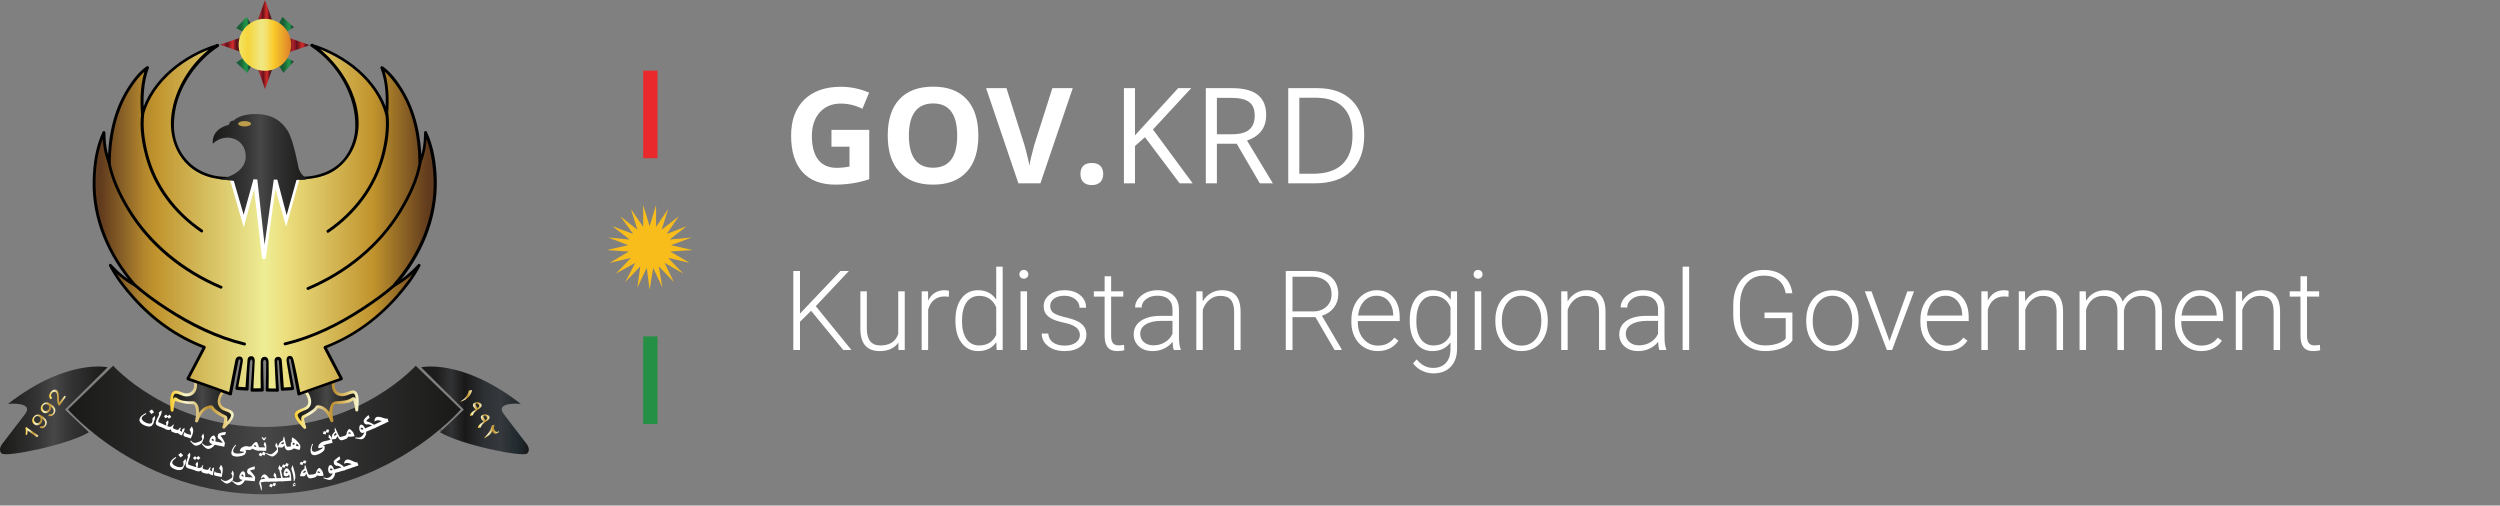 <svg width="450" height="91" viewBox="0 0 450 91" fill="none" xmlns="http://www.w3.org/2000/svg">
<rect x="0" y="0" width="450" height="91" fill="#808080" stroke="none"/>
<path d="M146 55.94L143.998 57.912V63H142.797V48.781H143.998V56.447L151.283 48.781H152.797L146.84 55.109L153.256 63H151.791L146 55.94ZM161.703 61.662C161 62.684 159.877 63.195 158.334 63.195C157.208 63.195 156.352 62.87 155.766 62.219C155.18 61.561 154.88 60.591 154.867 59.309V52.434H156.029V59.162C156.029 61.174 156.843 62.18 158.471 62.18C160.163 62.18 161.234 61.48 161.684 60.08V52.434H162.855V63H161.723L161.703 61.662ZM170.785 53.43C170.538 53.384 170.274 53.361 169.994 53.361C169.265 53.361 168.646 53.566 168.139 53.977C167.637 54.38 167.279 54.969 167.064 55.744V63H165.902V52.434H167.045L167.064 54.113C167.683 52.863 168.676 52.238 170.043 52.238C170.368 52.238 170.626 52.281 170.814 52.365L170.785 53.43ZM171.977 57.619C171.977 55.978 172.341 54.673 173.07 53.703C173.806 52.727 174.802 52.238 176.059 52.238C177.484 52.238 178.572 52.801 179.32 53.928V48H180.482V63H179.389L179.34 61.594C178.591 62.661 177.491 63.195 176.039 63.195C174.822 63.195 173.839 62.707 173.09 61.73C172.348 60.747 171.977 59.422 171.977 57.756V57.619ZM173.158 57.824C173.158 59.172 173.428 60.236 173.969 61.018C174.509 61.792 175.271 62.18 176.254 62.18C177.693 62.18 178.715 61.545 179.32 60.275V55.315C178.715 53.941 177.699 53.254 176.273 53.254C175.29 53.254 174.525 53.641 173.979 54.416C173.432 55.184 173.158 56.32 173.158 57.824ZM184.867 63H183.695V52.434H184.867V63ZM183.49 49.377C183.49 49.156 183.562 48.97 183.705 48.82C183.848 48.664 184.044 48.586 184.291 48.586C184.538 48.586 184.734 48.664 184.877 48.82C185.027 48.97 185.102 49.156 185.102 49.377C185.102 49.598 185.027 49.784 184.877 49.934C184.734 50.083 184.538 50.158 184.291 50.158C184.044 50.158 183.848 50.083 183.705 49.934C183.562 49.784 183.49 49.598 183.49 49.377ZM194.379 60.315C194.379 59.735 194.145 59.27 193.676 58.918C193.214 58.566 192.514 58.293 191.576 58.098C190.639 57.896 189.91 57.668 189.389 57.414C188.874 57.154 188.49 56.838 188.236 56.467C187.989 56.096 187.865 55.647 187.865 55.119C187.865 54.286 188.214 53.599 188.91 53.059C189.607 52.512 190.499 52.238 191.586 52.238C192.764 52.238 193.708 52.531 194.418 53.117C195.134 53.697 195.492 54.455 195.492 55.393H194.32C194.32 54.774 194.06 54.26 193.539 53.85C193.025 53.44 192.374 53.234 191.586 53.234C190.818 53.234 190.199 53.407 189.73 53.752C189.268 54.09 189.037 54.533 189.037 55.08C189.037 55.607 189.229 56.018 189.613 56.31C190.004 56.597 190.71 56.861 191.732 57.102C192.761 57.342 193.529 57.6 194.037 57.873C194.551 58.147 194.932 58.475 195.18 58.859C195.427 59.243 195.551 59.709 195.551 60.256C195.551 61.148 195.189 61.861 194.467 62.395C193.751 62.928 192.813 63.195 191.654 63.195C190.424 63.195 189.424 62.899 188.656 62.307C187.895 61.708 187.514 60.953 187.514 60.041H188.686C188.731 60.725 189.018 61.258 189.545 61.643C190.079 62.02 190.782 62.209 191.654 62.209C192.468 62.209 193.126 62.03 193.627 61.672C194.128 61.314 194.379 60.861 194.379 60.315ZM200.004 49.728V52.434H202.191V53.391H200.004V60.432C200.004 61.018 200.108 61.454 200.316 61.74C200.531 62.027 200.886 62.17 201.381 62.17C201.576 62.17 201.892 62.137 202.328 62.072L202.377 63.029C202.071 63.14 201.654 63.195 201.127 63.195C200.326 63.195 199.743 62.964 199.379 62.502C199.014 62.033 198.832 61.346 198.832 60.441V53.391H196.889V52.434H198.832V49.728H200.004ZM211.283 63C211.166 62.668 211.091 62.176 211.059 61.525C210.648 62.059 210.124 62.473 209.486 62.766C208.855 63.052 208.184 63.195 207.475 63.195C206.459 63.195 205.635 62.912 205.004 62.346C204.379 61.779 204.066 61.063 204.066 60.197C204.066 59.169 204.493 58.355 205.346 57.756C206.205 57.157 207.4 56.857 208.93 56.857H211.049V55.656C211.049 54.901 210.814 54.309 210.346 53.879C209.883 53.443 209.206 53.225 208.314 53.225C207.501 53.225 206.827 53.433 206.293 53.85C205.759 54.266 205.492 54.768 205.492 55.353L204.32 55.344C204.32 54.504 204.711 53.778 205.492 53.166C206.273 52.547 207.234 52.238 208.373 52.238C209.551 52.238 210.479 52.535 211.156 53.127C211.84 53.713 212.191 54.533 212.211 55.588V60.588C212.211 61.61 212.318 62.375 212.533 62.883V63H211.283ZM207.611 62.16C208.393 62.16 209.089 61.971 209.701 61.594C210.32 61.216 210.769 60.712 211.049 60.08V57.756H208.959C207.794 57.769 206.882 57.984 206.225 58.4C205.567 58.81 205.238 59.377 205.238 60.1C205.238 60.692 205.456 61.184 205.893 61.574C206.335 61.965 206.908 62.16 207.611 62.16ZM216.449 52.434L216.488 54.24C216.885 53.589 217.38 53.094 217.973 52.756C218.565 52.411 219.219 52.238 219.936 52.238C221.068 52.238 221.911 52.557 222.465 53.195C223.018 53.833 223.298 54.79 223.305 56.066V63H222.143V56.057C222.136 55.113 221.934 54.41 221.537 53.947C221.146 53.485 220.518 53.254 219.652 53.254C218.93 53.254 218.288 53.482 217.729 53.938C217.175 54.387 216.765 54.995 216.498 55.764V63H215.336V52.434H216.449ZM236.781 57.082H232.65V63H231.439V48.781H236.059C237.576 48.781 238.76 49.149 239.613 49.885C240.466 50.62 240.893 51.649 240.893 52.971C240.893 53.882 240.626 54.686 240.092 55.383C239.558 56.079 238.842 56.561 237.943 56.828L241.498 62.873V63H240.219L236.781 57.082ZM232.65 56.057H236.332C237.341 56.057 238.152 55.77 238.764 55.197C239.376 54.624 239.682 53.882 239.682 52.971C239.682 51.968 239.363 51.19 238.725 50.637C238.087 50.083 237.191 49.807 236.039 49.807H232.65V56.057ZM247.982 63.195C247.084 63.195 246.27 62.974 245.541 62.531C244.818 62.089 244.255 61.473 243.852 60.685C243.448 59.891 243.246 59.003 243.246 58.02V57.6C243.246 56.584 243.441 55.669 243.832 54.855C244.229 54.042 244.779 53.404 245.482 52.941C246.186 52.473 246.947 52.238 247.768 52.238C249.05 52.238 250.066 52.678 250.814 53.557C251.57 54.429 251.947 55.624 251.947 57.141V57.795H244.408V58.02C244.408 59.217 244.75 60.217 245.434 61.018C246.124 61.812 246.99 62.209 248.031 62.209C248.656 62.209 249.206 62.095 249.682 61.867C250.163 61.639 250.6 61.275 250.99 60.773L251.723 61.33C250.863 62.574 249.617 63.195 247.982 63.195ZM247.768 53.234C246.889 53.234 246.146 53.557 245.541 54.201C244.942 54.846 244.577 55.712 244.447 56.799H250.785V56.672C250.753 55.656 250.463 54.829 249.916 54.191C249.369 53.553 248.653 53.234 247.768 53.234ZM253.754 57.619C253.754 55.965 254.118 54.657 254.848 53.693C255.583 52.723 256.579 52.238 257.836 52.238C259.275 52.238 260.368 52.811 261.117 53.957L261.176 52.434H262.27V62.785C262.27 64.146 261.889 65.223 261.127 66.018C260.365 66.812 259.333 67.209 258.031 67.209C257.296 67.209 256.592 67.043 255.922 66.711C255.258 66.385 254.734 65.949 254.35 65.402L255.004 64.699C255.831 65.715 256.814 66.223 257.953 66.223C258.93 66.223 259.691 65.933 260.238 65.353C260.785 64.781 261.068 63.983 261.088 62.961V61.633C260.339 62.675 259.249 63.195 257.816 63.195C256.592 63.195 255.609 62.707 254.867 61.73C254.125 60.754 253.754 59.435 253.754 57.775V57.619ZM254.936 57.824C254.936 59.172 255.206 60.236 255.746 61.018C256.286 61.792 257.048 62.18 258.031 62.18C259.47 62.18 260.489 61.535 261.088 60.246V55.334C260.814 54.657 260.421 54.143 259.906 53.791C259.392 53.433 258.773 53.254 258.051 53.254C257.068 53.254 256.303 53.641 255.756 54.416C255.209 55.184 254.936 56.32 254.936 57.824ZM266.625 63H265.453V52.434H266.625V63ZM265.248 49.377C265.248 49.156 265.32 48.97 265.463 48.82C265.606 48.664 265.801 48.586 266.049 48.586C266.296 48.586 266.492 48.664 266.635 48.82C266.785 48.97 266.859 49.156 266.859 49.377C266.859 49.598 266.785 49.784 266.635 49.934C266.492 50.083 266.296 50.158 266.049 50.158C265.801 50.158 265.606 50.083 265.463 49.934C265.32 49.784 265.248 49.598 265.248 49.377ZM269.164 57.56C269.164 56.545 269.359 55.63 269.75 54.816C270.147 54.003 270.704 53.371 271.42 52.922C272.143 52.466 272.96 52.238 273.871 52.238C275.277 52.238 276.417 52.733 277.289 53.723C278.161 54.706 278.598 56.011 278.598 57.639V57.883C278.598 58.905 278.399 59.826 278.002 60.647C277.611 61.46 277.058 62.089 276.342 62.531C275.626 62.974 274.809 63.195 273.891 63.195C272.491 63.195 271.352 62.704 270.473 61.721C269.6 60.731 269.164 59.422 269.164 57.795V57.56ZM270.336 57.883C270.336 59.146 270.661 60.184 271.312 60.998C271.97 61.805 272.829 62.209 273.891 62.209C274.945 62.209 275.798 61.805 276.449 60.998C277.107 60.184 277.436 59.113 277.436 57.785V57.56C277.436 56.753 277.286 56.014 276.986 55.344C276.687 54.673 276.267 54.156 275.727 53.791C275.186 53.42 274.568 53.234 273.871 53.234C272.829 53.234 271.98 53.645 271.322 54.465C270.665 55.279 270.336 56.346 270.336 57.668V57.883ZM282.133 52.434L282.172 54.24C282.569 53.589 283.064 53.094 283.656 52.756C284.249 52.411 284.903 52.238 285.619 52.238C286.752 52.238 287.595 52.557 288.148 53.195C288.702 53.833 288.982 54.79 288.988 56.066V63H287.826V56.057C287.82 55.113 287.618 54.41 287.221 53.947C286.83 53.485 286.202 53.254 285.336 53.254C284.613 53.254 283.972 53.482 283.412 53.938C282.859 54.387 282.449 54.995 282.182 55.764V63H281.02V52.434H282.133ZM298.686 63C298.568 62.668 298.493 62.176 298.461 61.525C298.051 62.059 297.527 62.473 296.889 62.766C296.257 63.052 295.587 63.195 294.877 63.195C293.861 63.195 293.038 62.912 292.406 62.346C291.781 61.779 291.469 61.063 291.469 60.197C291.469 59.169 291.895 58.355 292.748 57.756C293.607 57.157 294.802 56.857 296.332 56.857H298.451V55.656C298.451 54.901 298.217 54.309 297.748 53.879C297.286 53.443 296.609 53.225 295.717 53.225C294.903 53.225 294.229 53.433 293.695 53.85C293.161 54.266 292.895 54.768 292.895 55.353L291.723 55.344C291.723 54.504 292.113 53.778 292.895 53.166C293.676 52.547 294.636 52.238 295.775 52.238C296.954 52.238 297.882 52.535 298.559 53.127C299.242 53.713 299.594 54.533 299.613 55.588V60.588C299.613 61.61 299.721 62.375 299.936 62.883V63H298.686ZM295.014 62.16C295.795 62.16 296.492 61.971 297.104 61.594C297.722 61.216 298.171 60.712 298.451 60.08V57.756H296.361C295.196 57.769 294.285 57.984 293.627 58.4C292.969 58.81 292.641 59.377 292.641 60.1C292.641 60.692 292.859 61.184 293.295 61.574C293.738 61.965 294.311 62.16 295.014 62.16ZM304.047 63H302.875V48H304.047V63ZM322.631 61.31C322.214 61.903 321.56 62.365 320.668 62.697C319.783 63.029 318.79 63.195 317.689 63.195C316.576 63.195 315.587 62.928 314.721 62.395C313.855 61.861 313.184 61.105 312.709 60.129C312.234 59.152 311.993 58.033 311.986 56.77V54.973C311.986 53 312.484 51.444 313.48 50.305C314.477 49.159 315.814 48.586 317.494 48.586C318.959 48.586 320.137 48.96 321.029 49.709C321.921 50.451 322.452 51.477 322.621 52.785H321.42C321.244 51.743 320.818 50.956 320.141 50.422C319.47 49.882 318.591 49.611 317.504 49.611C316.176 49.611 315.124 50.083 314.35 51.027C313.575 51.971 313.188 53.303 313.188 55.022V56.701C313.188 57.782 313.37 58.739 313.734 59.572C314.105 60.399 314.633 61.04 315.316 61.496C316.007 61.952 316.798 62.18 317.689 62.18C318.725 62.18 319.613 62.017 320.355 61.691C320.837 61.477 321.195 61.226 321.43 60.94V57.268H317.611V56.252H322.631V61.31ZM325.121 57.56C325.121 56.545 325.316 55.63 325.707 54.816C326.104 54.003 326.661 53.371 327.377 52.922C328.1 52.466 328.917 52.238 329.828 52.238C331.234 52.238 332.374 52.733 333.246 53.723C334.118 54.706 334.555 56.011 334.555 57.639V57.883C334.555 58.905 334.356 59.826 333.959 60.647C333.568 61.46 333.015 62.089 332.299 62.531C331.583 62.974 330.766 63.195 329.848 63.195C328.448 63.195 327.309 62.704 326.43 61.721C325.557 60.731 325.121 59.422 325.121 57.795V57.56ZM326.293 57.883C326.293 59.146 326.618 60.184 327.27 60.998C327.927 61.805 328.786 62.209 329.848 62.209C330.902 62.209 331.755 61.805 332.406 60.998C333.064 60.184 333.393 59.113 333.393 57.785V57.56C333.393 56.753 333.243 56.014 332.943 55.344C332.644 54.673 332.224 54.156 331.684 53.791C331.143 53.42 330.525 53.234 329.828 53.234C328.786 53.234 327.937 53.645 327.279 54.465C326.622 55.279 326.293 56.346 326.293 57.668V57.883ZM340.111 61.389L343.324 52.434H344.525L340.58 63H339.633L335.668 52.434H336.869L340.111 61.389ZM350.404 63.195C349.506 63.195 348.692 62.974 347.963 62.531C347.24 62.089 346.677 61.473 346.273 60.685C345.87 59.891 345.668 59.003 345.668 58.02V57.6C345.668 56.584 345.863 55.669 346.254 54.855C346.651 54.042 347.201 53.404 347.904 52.941C348.607 52.473 349.369 52.238 350.189 52.238C351.472 52.238 352.488 52.678 353.236 53.557C353.992 54.429 354.369 55.624 354.369 57.141V57.795H346.83V58.02C346.83 59.217 347.172 60.217 347.855 61.018C348.546 61.812 349.411 62.209 350.453 62.209C351.078 62.209 351.628 62.095 352.104 61.867C352.585 61.639 353.021 61.275 353.412 60.773L354.145 61.33C353.285 62.574 352.038 63.195 350.404 63.195ZM350.189 53.234C349.311 53.234 348.568 53.557 347.963 54.201C347.364 54.846 346.999 55.712 346.869 56.799H353.207V56.672C353.174 55.656 352.885 54.829 352.338 54.191C351.791 53.553 351.075 53.234 350.189 53.234ZM361.527 53.43C361.28 53.384 361.016 53.361 360.736 53.361C360.007 53.361 359.389 53.566 358.881 53.977C358.38 54.38 358.021 54.969 357.807 55.744V63H356.645V52.434H357.787L357.807 54.113C358.425 52.863 359.418 52.238 360.785 52.238C361.111 52.238 361.368 52.281 361.557 52.365L361.527 53.43ZM364.496 52.434L364.535 54.24C364.932 53.589 365.427 53.094 366.02 52.756C366.612 52.411 367.266 52.238 367.982 52.238C369.115 52.238 369.958 52.557 370.512 53.195C371.065 53.833 371.345 54.79 371.352 56.066V63H370.189V56.057C370.183 55.113 369.981 54.41 369.584 53.947C369.193 53.485 368.565 53.254 367.699 53.254C366.977 53.254 366.335 53.482 365.775 53.938C365.222 54.387 364.812 54.995 364.545 55.764V63H363.383V52.434H364.496ZM375.443 52.434L375.482 54.152C375.873 53.514 376.361 53.036 376.947 52.717C377.533 52.398 378.184 52.238 378.9 52.238C380.567 52.238 381.625 52.922 382.074 54.289C382.452 53.632 382.956 53.127 383.588 52.775C384.219 52.417 384.916 52.238 385.678 52.238C387.943 52.238 389.099 53.475 389.145 55.949V63H387.973V56.037C387.966 55.093 387.761 54.393 387.357 53.938C386.96 53.482 386.309 53.254 385.404 53.254C384.564 53.267 383.855 53.54 383.275 54.074C382.696 54.602 382.374 55.246 382.309 56.008V63H381.137V55.949C381.13 55.044 380.915 54.37 380.492 53.928C380.076 53.478 379.431 53.254 378.559 53.254C377.823 53.254 377.191 53.465 376.664 53.889C376.137 54.305 375.746 54.927 375.492 55.754V63H374.32V52.434H375.443ZM396.205 63.195C395.307 63.195 394.493 62.974 393.764 62.531C393.041 62.089 392.478 61.473 392.074 60.685C391.671 59.891 391.469 59.003 391.469 58.02V57.6C391.469 56.584 391.664 55.669 392.055 54.855C392.452 54.042 393.002 53.404 393.705 52.941C394.408 52.473 395.17 52.238 395.99 52.238C397.273 52.238 398.288 52.678 399.037 53.557C399.792 54.429 400.17 55.624 400.17 57.141V57.795H392.631V58.02C392.631 59.217 392.973 60.217 393.656 61.018C394.346 61.812 395.212 62.209 396.254 62.209C396.879 62.209 397.429 62.095 397.904 61.867C398.386 61.639 398.822 61.275 399.213 60.773L399.945 61.33C399.086 62.574 397.839 63.195 396.205 63.195ZM395.99 53.234C395.111 53.234 394.369 53.557 393.764 54.201C393.165 54.846 392.8 55.712 392.67 56.799H399.008V56.672C398.975 55.656 398.686 54.829 398.139 54.191C397.592 53.553 396.876 53.234 395.99 53.234ZM403.559 52.434L403.598 54.24C403.995 53.589 404.49 53.094 405.082 52.756C405.674 52.411 406.329 52.238 407.045 52.238C408.178 52.238 409.021 52.557 409.574 53.195C410.128 53.833 410.408 54.79 410.414 56.066V63H409.252V56.057C409.245 55.113 409.044 54.41 408.646 53.947C408.256 53.485 407.628 53.254 406.762 53.254C406.039 53.254 405.398 53.482 404.838 53.938C404.285 54.387 403.874 54.995 403.607 55.764V63H402.445V52.434H403.559ZM415.258 49.728V52.434H417.445V53.391H415.258V60.432C415.258 61.018 415.362 61.454 415.57 61.74C415.785 62.027 416.14 62.17 416.635 62.17C416.83 62.17 417.146 62.137 417.582 62.072L417.631 63.029C417.325 63.14 416.908 63.195 416.381 63.195C415.58 63.195 414.997 62.964 414.633 62.502C414.268 62.033 414.086 61.346 414.086 60.441V53.391H412.143V52.434H414.086V49.728H415.258Z" fill="white"/>
<path d="M118.354 12.718H115.773V28.48H118.354V12.718Z" fill="#E9292B"/>
<path d="M118.354 60.549H115.773V76.31H118.354V60.549Z" fill="#249045"/>
<path d="M116.933 40.71L118.093 36.892V40.825L120.268 37.638L119.108 41.342L122.182 38.93L120.007 42.117L123.603 40.71L120.529 43.122L124.502 42.749L120.79 44.127L124.647 45.017L120.645 45.275L124.125 47.314L120.268 46.424L122.965 49.237L119.63 47.314L121.283 50.759L118.586 47.945L119.224 51.764L117.571 48.204L116.933 52.166L116.411 48.204L114.729 51.764L115.251 47.945L112.554 50.759L114.352 47.314L110.872 49.237L113.569 46.424L109.741 47.314L113.192 45.275L109.219 45.017L113.076 44.127L109.48 42.749L113.337 43.122L110.234 40.71L113.975 42.117L111.655 38.93L114.729 41.342L113.569 37.638L115.773 40.825V36.892L116.933 40.71Z" fill="#F8BC1B"/>
<path d="M19.377 66.118C19.377 66.118 12.098 64.425 1.455 72.693C1.455 72.693 6.269 72.234 4.471 74.588L0.469 79.813C0.469 79.813 -0.459 80.875 0.295 81.622C1.049 82.368 12.446 80.014 15.984 77.803L11.692 73.727L19.377 66.118Z" fill="url(#paint0_linear)"/>
<path d="M75.811 66.118C75.811 66.118 83.09 64.425 93.733 72.693C93.733 72.693 88.919 72.234 90.717 74.588L94.719 79.813C94.719 79.813 95.647 80.875 94.893 81.622C94.139 82.368 82.742 80.014 79.204 77.803L83.496 73.727L75.811 66.118Z" fill="url(#paint1_linear)"/>
<path d="M82.945 73.698L74.825 65.831C74.825 65.831 64.994 76.856 47.594 76.856C30.194 76.827 20.363 65.831 20.363 65.831L12.243 73.698C12.243 73.698 25.264 88.943 47.536 88.971C47.565 88.971 47.565 88.971 47.594 88.971C47.623 88.971 47.623 88.971 47.652 88.971C69.924 88.943 82.945 73.698 82.945 73.698Z" fill="url(#paint2_linear)"/>
<path d="M40.344 70.281C40.344 70.281 38.169 72.693 40.605 73.755C40.605 73.755 42.809 74.1 41.417 75.65L40.344 76.913C40.344 76.913 40.808 75.736 40.663 75.047C40.663 75.047 38.517 74.071 38.14 73.238C38.14 73.238 36.458 72.894 35.472 75.765C35.472 75.765 36.081 73.066 34.979 72.463C34.979 72.463 32.543 72.549 31.818 71.832C31.238 71.257 31.064 73.841 31.064 73.841C30.629 68.3 32.34 71.573 34.167 70.999C35.994 70.425 35.095 68.243 35.095 68.243L40.344 70.281Z" fill="url(#paint3_linear)"/>
<path d="M40.141 70.109C39.271 71.085 38.691 72.549 39.764 73.583C40.257 74.042 41.156 74.013 41.533 74.559C41.881 75.047 40.431 76.396 40.112 76.741C40.257 76.827 40.402 76.913 40.547 76.999C40.721 76.569 41.272 75.105 40.663 74.817C40.257 74.645 39.88 74.415 39.532 74.186C39.242 74.013 38.981 73.813 38.72 73.612C38.546 73.468 38.43 73.152 38.227 73.037C37.908 72.836 37.357 73.066 37.038 73.21C36.023 73.64 35.501 74.789 35.153 75.736C35.327 75.793 35.501 75.822 35.675 75.88C35.849 75.076 35.907 74.215 35.762 73.382C35.675 72.923 35.443 72.549 35.037 72.291C34.834 72.147 34.312 72.262 34.08 72.234C33.384 72.205 32.485 72.147 31.934 71.688C31.76 71.544 31.441 71.43 31.267 71.659C30.803 72.234 30.774 73.152 30.716 73.87H31.238C31.209 73.468 30.832 70.856 31.644 70.856C32.224 70.856 32.804 71.315 33.384 71.344C35.24 71.516 35.849 69.65 35.24 68.186C35.124 68.3 35.008 68.415 34.921 68.501C36.69 69.19 38.459 69.851 40.228 70.54C40.547 70.654 40.692 70.138 40.373 70.023C38.604 69.334 36.835 68.674 35.066 67.984C34.892 67.927 34.66 68.128 34.747 68.3C35.124 69.219 35.095 70.339 34.022 70.741C33.413 70.97 32.717 70.597 32.137 70.396C30.223 69.736 30.658 72.894 30.716 73.841C30.745 74.186 31.238 74.186 31.238 73.841C31.296 73.267 31.325 72.635 31.557 72.119C31.47 72.291 33.5 72.693 33.674 72.693C34.022 72.722 34.399 72.75 34.747 72.75C35.124 72.75 35.24 73.497 35.269 73.784C35.356 74.415 35.269 75.076 35.124 75.707C35.037 76.052 35.53 76.167 35.646 75.851C35.994 74.932 36.487 73.927 37.444 73.583C37.995 73.382 37.879 73.525 38.169 73.841C38.662 74.387 39.416 74.76 40.083 75.105C40.489 75.305 40.344 75.162 40.344 75.506C40.344 75.937 40.17 76.425 40.025 76.827C39.938 77.085 40.315 77.286 40.46 77.085C41.069 76.368 42.925 74.789 41.62 73.899C40.924 73.439 39.996 73.525 39.677 72.549C39.474 71.86 40.025 70.97 40.46 70.482C40.75 70.224 40.373 69.851 40.141 70.109Z" fill="url(#paint4_linear)"/>
<path d="M54.844 70.281C54.844 70.281 57.019 72.693 54.583 73.755C54.583 73.755 52.379 74.1 53.771 75.65L54.844 76.913C54.844 76.913 54.38 75.736 54.525 75.047C54.525 75.047 56.671 74.071 57.048 73.238C57.048 73.238 58.73 72.894 59.716 75.765C59.716 75.765 59.107 73.066 60.209 72.463C60.209 72.463 62.645 72.549 63.37 71.832C63.95 71.257 64.124 73.841 64.124 73.841C64.53 68.3 62.848 71.573 61.021 70.999C59.194 70.425 60.093 68.243 60.093 68.243L54.844 70.281Z" fill="url(#paint5_linear)"/>
<path d="M54.67 70.482C55.105 70.97 55.453 71.631 55.482 72.291C55.54 73.382 54.322 73.439 53.626 73.841C52.089 74.674 54.032 76.368 54.67 77.114C54.844 77.315 55.221 77.114 55.105 76.856C54.989 76.569 54.902 76.253 54.844 75.937C54.728 75.478 54.612 75.334 54.931 75.162C55.598 74.817 56.236 74.444 56.816 73.956C57.251 73.583 56.99 73.411 57.57 73.525C58.614 73.755 59.165 74.961 59.484 75.822C59.6 76.138 60.064 76.023 60.006 75.679C59.89 75.105 59.832 74.53 59.861 73.956C59.861 73.727 59.977 72.722 60.325 72.722C60.644 72.722 60.963 72.722 61.282 72.693C62.007 72.635 62.935 72.578 63.515 72.09C63.66 71.975 63.921 73.612 63.95 73.813C63.979 74.157 64.472 74.157 64.472 73.813C64.53 72.894 64.994 69.822 63.138 70.339C62.529 70.511 61.949 70.884 61.282 70.741C60.064 70.511 60.064 69.162 60.441 68.272C60.528 68.099 60.296 67.87 60.122 67.956C58.353 68.645 56.584 69.305 54.815 69.994C54.496 70.109 54.641 70.626 54.96 70.511C56.729 69.822 58.498 69.162 60.267 68.473C60.151 68.358 60.035 68.243 59.948 68.157C59.368 69.564 59.919 71.372 61.688 71.315C62.326 71.286 62.848 70.942 63.457 70.827C64.327 70.626 63.979 73.468 63.95 73.841H64.472C64.414 73.181 64.414 72.234 63.979 71.688C63.805 71.458 63.544 71.43 63.312 71.602C62.732 72.033 62.007 72.119 61.282 72.176C60.354 72.262 59.803 72.119 59.455 73.181C59.165 73.985 59.31 75.018 59.513 75.851C59.687 75.794 59.861 75.765 60.035 75.707C59.658 74.703 59.136 73.669 58.15 73.181C57.86 73.037 57.28 72.837 56.961 73.009C56.816 73.095 56.7 73.325 56.613 73.439C56.381 73.669 56.12 73.87 55.83 74.042C55.424 74.329 54.96 74.559 54.496 74.789C53.887 75.076 54.438 76.54 54.612 76.971C54.757 76.885 54.902 76.798 55.047 76.712C54.583 76.167 53.829 75.535 53.597 74.846C53.394 74.243 55.018 73.87 55.366 73.612C56.584 72.693 55.859 71.028 55.047 70.109C54.815 69.851 54.438 70.224 54.67 70.482Z" fill="url(#paint6_linear)"/>
<path d="M70.997 51.477C83.119 37.724 76.536 24.03 76.536 24.03C76.594 27.131 75.579 29.456 75.579 29.456C75.521 17.082 68.706 12.345 68.706 12.345C69.982 15.446 69.605 20.728 69.605 20.728C67.169 11.656 56.062 8.326 56.062 8.326C56.062 8.326 65.371 14.441 64.066 24.518C64.066 24.518 63.08 32.27 54.119 32.27H41.04C32.079 32.27 31.093 24.518 31.093 24.518C29.817 14.441 39.126 8.326 39.126 8.326C39.126 8.326 28.019 11.656 25.612 20.757C25.612 20.757 25.235 15.446 26.511 12.374C26.511 12.374 19.696 17.111 19.638 29.485C19.638 29.485 18.623 27.159 18.681 24.059C18.681 24.059 12.127 37.753 24.22 51.505C24.22 51.505 21.871 50.242 19.812 47.974C19.812 47.974 25.09 58.395 36.777 62.731L33.79 68.415L41.446 71.143L42.635 65.056C42.635 65.056 42.78 64.539 43.157 64.597C43.534 64.654 43.476 65.228 43.476 65.228L42.577 70.109L44.433 70.224L44.781 65.085C44.781 65.085 44.81 64.683 45.303 64.74C45.767 64.798 45.651 65.2 45.651 65.2L45.332 70.396L47.188 70.367L47.101 65.085C47.101 65.085 47.159 64.769 47.652 64.74C48.145 64.769 48.203 65.085 48.203 65.085L48.116 70.367L49.972 70.396L49.653 65.2C49.653 65.2 49.537 64.798 50.001 64.74C50.465 64.683 50.523 65.085 50.523 65.085L50.871 70.224L52.727 70.109L51.828 65.228C51.828 65.228 51.799 64.597 52.176 64.511C52.553 64.453 52.669 65.027 52.669 65.027L53.858 71.114L61.514 68.386L58.527 62.702C70.185 58.338 75.492 47.945 75.492 47.945C73.346 50.213 70.997 51.477 70.997 51.477Z" fill="url(#paint7_linear)"/>
<path d="M71.229 51.477C75.869 46.165 78.74 39.591 78.624 32.528C78.566 29.6 78.102 26.413 76.826 23.714C76.71 23.456 76.333 23.599 76.333 23.858C76.333 25.609 76.072 27.59 75.405 29.14C75.579 29.198 75.724 29.227 75.898 29.284C75.84 24.633 74.883 19.953 72.389 15.963C71.49 14.498 70.301 12.948 68.88 11.943C68.706 11.8 68.416 12.029 68.474 12.23C69.489 14.814 69.547 17.829 69.344 20.556C69.518 20.527 69.692 20.499 69.866 20.499C68.155 14.326 62.181 9.704 56.178 7.895C55.888 7.809 55.714 8.211 55.975 8.383C60.76 11.541 64.124 17.255 63.95 22.968C63.892 24.69 63.341 26.499 62.268 28.078C60.383 30.777 57.193 31.839 54.003 31.839H46.608C44.433 31.839 42.2 31.954 40.025 31.81C36.632 31.581 33.732 29.772 32.253 26.757C31.18 24.576 31.151 22.365 31.528 20.011C32.282 15.446 35.443 10.967 39.329 8.412C39.561 8.24 39.416 7.838 39.126 7.924C33.065 9.733 27.12 14.326 25.409 20.499C25.583 20.527 25.757 20.556 25.931 20.556C25.728 17.829 25.815 14.814 26.801 12.23C26.888 12.029 26.598 11.8 26.395 11.943C24.945 12.948 23.814 14.498 22.886 15.963C20.392 19.924 19.435 24.662 19.406 29.284C19.58 29.227 19.725 29.198 19.899 29.14C19.232 27.59 18.971 25.609 18.971 23.858C18.971 23.599 18.594 23.485 18.478 23.714C17.202 26.413 16.738 29.571 16.68 32.528C16.506 39.591 19.464 46.194 24.075 51.477C24.191 51.333 24.278 51.189 24.394 51.075C22.77 50.184 21.291 48.95 20.044 47.572C19.841 47.342 19.493 47.629 19.638 47.888C20.711 49.984 22.219 51.936 23.785 53.687C27.294 57.678 31.731 60.864 36.748 62.759C36.69 62.616 36.632 62.501 36.574 62.357L33.587 68.042C33.5 68.214 33.587 68.358 33.761 68.444C36.313 69.363 38.865 70.253 41.417 71.171C41.533 71.229 41.707 71.114 41.736 70.999C42.113 69.018 42.519 66.894 42.925 64.913C42.983 64.597 43.331 64.654 43.273 64.97C43.157 65.516 43.041 66.319 42.925 66.865C42.751 67.87 42.548 68.846 42.374 69.851C42.345 70.023 42.461 70.166 42.635 70.195C43.244 70.224 43.882 70.281 44.491 70.31C44.636 70.31 44.752 70.195 44.752 70.052L44.839 67.382C44.868 66.807 44.926 65.831 44.984 65.257C45.013 65.056 45.071 64.712 45.245 64.74C45.477 64.769 45.448 65.085 45.448 65.286C45.448 65.2 45.361 66.664 45.303 67.468C45.245 68.386 45.158 69.334 45.1 70.253C45.1 70.396 45.216 70.511 45.361 70.511C45.97 70.511 46.579 70.482 47.217 70.482C47.362 70.482 47.478 70.367 47.478 70.224C47.449 68.473 47.362 66.98 47.362 65.228C47.362 64.626 47.913 64.626 47.913 65.257C47.913 65.429 47.913 65.516 47.913 65.716C47.913 66.348 47.884 66.98 47.884 67.583C47.855 68.473 47.855 69.334 47.826 70.224C47.826 70.367 47.942 70.482 48.087 70.482L49.943 70.511C50.088 70.511 50.233 70.396 50.204 70.253C50.088 68.53 49.972 66.779 49.885 65.056C49.856 64.74 50.204 64.712 50.204 65.056C50.204 65.2 50.233 65.314 50.233 65.458C50.262 66.061 50.32 66.635 50.349 67.238C50.407 68.186 50.465 69.133 50.552 70.08C50.552 70.224 50.668 70.367 50.813 70.339C51.422 70.31 52.031 70.253 52.669 70.224C52.843 70.224 52.959 70.052 52.93 69.879C52.756 68.932 52.582 68.013 52.408 67.066L52.002 64.913C51.944 64.626 52.118 64.597 52.118 64.597C52.147 64.568 52.321 64.597 52.35 64.826C52.727 66.807 53.162 69.018 53.539 70.999C53.568 71.143 53.742 71.229 53.858 71.171C56.41 70.281 58.962 69.363 61.514 68.444C61.688 68.386 61.746 68.214 61.688 68.042C60.702 66.147 59.687 64.252 58.701 62.357C58.643 62.501 58.585 62.616 58.527 62.759C63.486 60.864 67.836 57.764 71.374 53.831C72.998 52.022 74.564 50.041 75.666 47.888C75.811 47.629 75.463 47.342 75.26 47.572C74.013 48.921 72.563 50.184 70.91 51.075C70.62 51.247 70.881 51.706 71.171 51.534C72.853 50.615 74.361 49.352 75.637 47.945C75.492 47.83 75.347 47.744 75.231 47.629C74.216 49.639 72.766 51.477 71.316 53.17C67.836 57.161 63.428 60.377 58.44 62.271C58.266 62.329 58.208 62.501 58.266 62.673C59.252 64.568 60.267 66.463 61.253 68.358C61.311 68.214 61.369 68.099 61.427 67.956C58.875 68.874 56.323 69.764 53.771 70.683C53.887 70.741 54.003 70.798 54.09 70.856C53.858 69.65 53.626 68.473 53.394 67.267C53.249 66.578 53.104 65.975 52.959 65.286C52.901 64.999 52.756 64.424 52.611 64.252C52.263 63.908 51.741 64.051 51.625 64.482C51.538 64.769 51.596 65.142 51.654 65.487C51.828 66.664 52.205 68.674 52.437 69.994C52.524 69.879 52.611 69.764 52.698 69.65C52.089 69.678 51.48 69.736 50.842 69.764L51.103 70.023C51.016 68.817 50.842 66.147 50.726 64.97C50.668 64.224 50.175 64.224 50.001 64.224C49.711 64.252 49.392 64.453 49.421 64.97C49.45 66.204 49.624 68.961 49.682 70.195L49.943 69.937L48.087 69.908L48.348 70.166C48.377 68.989 48.377 66.319 48.348 65.142C48.348 64.654 48.116 64.224 47.652 64.224C47.101 64.224 46.927 64.654 46.927 65.142C46.898 66.377 46.898 68.903 46.927 70.138L47.188 69.879C46.579 69.879 45.97 69.908 45.332 69.908L45.593 70.166L45.854 64.941C45.854 64.224 45.448 64.109 45.274 64.109C44.926 64.109 44.578 64.252 44.549 64.826C44.433 66.09 44.259 68.702 44.172 69.966L44.433 69.707C43.824 69.678 43.215 69.621 42.577 69.592C42.664 69.707 42.751 69.822 42.838 69.937C43.07 68.645 43.186 67.956 43.418 66.693C43.476 66.319 43.65 65.458 43.708 65.056C43.766 64.511 43.592 64.252 43.215 64.166C43.157 64.166 42.548 64.08 42.374 64.798C42.113 66.061 41.417 69.564 41.185 70.827C41.301 70.769 41.417 70.712 41.504 70.654C38.952 69.736 36.4 68.846 33.848 67.927C33.906 68.071 33.964 68.186 34.022 68.329L37.009 62.645C37.096 62.472 37.009 62.329 36.835 62.243C31.905 60.377 27.584 57.218 24.104 53.285C22.567 51.563 21.088 49.639 20.044 47.601L19.638 47.916C20.914 49.294 22.422 50.587 24.104 51.505C24.394 51.649 24.626 51.304 24.423 51.103C19.841 45.821 17.028 39.332 17.202 32.298C17.26 29.542 17.724 26.499 18.942 23.973C18.768 23.915 18.623 23.887 18.449 23.829C18.449 25.695 18.71 27.647 19.435 29.399C19.551 29.657 19.928 29.514 19.928 29.255C19.986 24.69 20.914 20.125 23.35 16.192C24.22 14.814 25.322 13.321 26.685 12.374C26.54 12.288 26.424 12.173 26.279 12.087C25.264 14.699 25.177 17.771 25.38 20.556C25.409 20.843 25.815 20.929 25.902 20.614C27.555 14.613 33.384 10.134 39.213 8.355C39.155 8.182 39.068 8.039 39.01 7.866C34.66 10.737 31.412 15.733 30.832 20.843C30.281 25.839 32.804 30.605 37.966 31.954C40.199 32.528 42.664 32.298 44.926 32.298H53.307C56.004 32.298 58.672 31.954 60.847 30.231C62.558 28.882 63.747 26.958 64.24 24.863C65.777 18.489 61.485 11.34 56.236 7.838C56.178 8.01 56.091 8.154 56.033 8.326C61.891 10.106 67.691 14.585 69.344 20.585C69.431 20.872 69.837 20.814 69.866 20.527C70.069 17.771 69.982 14.671 68.967 12.058C68.822 12.144 68.706 12.259 68.561 12.345C69.895 13.293 70.997 14.786 71.896 16.164C74.361 20.039 75.289 24.69 75.318 29.227C75.318 29.456 75.695 29.628 75.811 29.37C76.565 27.647 76.826 25.666 76.797 23.8C76.623 23.858 76.478 23.887 76.304 23.944C77.522 26.47 77.928 29.514 78.044 32.27C78.276 39.275 75.376 45.821 70.823 51.075C70.62 51.362 70.997 51.764 71.229 51.477Z" fill="#010101"/>
<path d="M23.988 51.419C25.844 53.055 27.874 54.52 29.962 55.869C34.254 58.682 38.952 60.979 43.94 62.185C44.288 62.271 44.404 61.755 44.085 61.668C39.126 60.462 34.486 58.166 30.223 55.41C28.193 54.089 26.192 52.654 24.365 51.046C24.133 50.816 23.756 51.189 23.988 51.419Z" fill="#010101"/>
<path d="M25.409 20.499C25.09 23.025 25.525 25.753 26.192 28.193C27.7 33.82 31.354 38.528 36.168 41.801C36.458 42.002 36.719 41.543 36.429 41.342C31.586 38.04 28.077 33.332 26.627 27.705C26.047 25.408 25.67 22.882 25.96 20.499C25.989 20.154 25.438 20.154 25.409 20.499Z" fill="#010101"/>
<path d="M19.348 29.112C19.87 32.126 21.291 35.112 22.857 37.724C26.714 44.184 32.746 49.007 39.648 51.936C39.967 52.079 40.228 51.62 39.909 51.476C33.065 48.548 27.149 43.811 23.292 37.437C21.755 34.882 20.334 31.925 19.841 28.968C19.812 28.652 19.29 28.796 19.348 29.112Z" fill="#010101"/>
<path d="M70.968 51.017C69.17 52.625 67.14 54.06 65.11 55.381C60.876 58.166 56.207 60.463 51.248 61.64C50.9 61.726 51.045 62.243 51.393 62.157C56.41 60.951 61.079 58.625 65.371 55.84C67.43 54.491 69.489 53.027 71.345 51.39C71.606 51.189 71.2 50.816 70.968 51.017Z" fill="#010101"/>
<path d="M69.373 20.556C69.663 22.939 69.286 25.465 68.706 27.762C67.285 33.389 63.689 38.126 58.904 41.399C58.614 41.6 58.875 42.06 59.165 41.859C64.008 38.557 67.575 33.877 69.141 28.25C69.808 25.81 70.214 23.083 69.924 20.556C69.866 20.212 69.344 20.212 69.373 20.556Z" fill="#010101"/>
<path d="M75.376 29.198C74.883 32.126 73.52 34.997 72.012 37.524C68.213 43.983 62.181 48.778 55.308 51.706C54.989 51.85 55.279 52.309 55.569 52.166C62.442 49.237 68.387 44.471 72.273 38.098C73.868 35.456 75.347 32.413 75.869 29.341C75.956 29.026 75.434 28.882 75.376 29.198Z" fill="#010101"/>
<path d="M39.619 8.039L43.186 6.804V9.302L39.619 8.039Z" fill="url(#paint8_linear)"/>
<path d="M47.71 0L48.957 3.531H46.434L47.71 0Z" fill="url(#paint9_linear)"/>
<path d="M47.71 16.049L46.463 12.517H48.986L47.71 16.049Z" fill="url(#paint10_linear)"/>
<path d="M42.49 5.053L44.375 3.043L45.1 4.192L43.65 5.684L42.49 5.053Z" fill="url(#paint11_linear)"/>
<path d="M44.52 13.12L42.49 11.254L43.65 10.508L45.158 11.972L44.52 13.12Z" fill="url(#paint12_linear)"/>
<path d="M55.743 8.125L52.176 9.359V6.862L55.743 8.125Z" fill="url(#paint13_linear)"/>
<path d="M52.872 11.082L51.016 13.12L50.262 11.972L51.741 10.45L52.872 11.082Z" fill="url(#paint14_linear)"/>
<path d="M50.842 3.043L52.872 4.909L51.741 5.627L50.204 4.192L50.842 3.043Z" fill="url(#paint15_linear)"/>
<path d="M52.408 8.067C52.408 10.651 50.291 12.747 47.681 12.747C45.071 12.747 42.954 10.651 42.954 8.067C42.954 5.484 45.071 3.388 47.681 3.388C50.291 3.388 52.408 5.484 52.408 8.067Z" fill="url(#paint16_linear)"/>
<path d="M41.33 32.126L43.882 40.94L45.738 34.05L47.188 46.596H47.826L49.566 34.021L51.509 40.825L54.032 31.782L50.291 31.38L46.927 31.035L43.244 31.408L41.446 31.896L41.33 32.126Z" fill="white"/>
<path d="M55.395 32.184C53.887 31.523 53.684 29.944 53.684 29.944C53.684 29.944 52.814 25.178 51.77 23.513C50.726 21.848 49.015 20.527 45.999 20.527C42.983 20.527 42.084 21.705 42.084 21.705C41.272 21.676 41.214 22.451 41.214 22.451C37.821 23.312 38.314 25.867 38.314 25.867C40.431 23.772 44.23 24.776 44.23 28.164C44.23 31.552 39.445 32.27 39.445 32.27L42.084 32.557L43.853 38.643L45.622 32.27L46.318 32.298L47.623 44.069L49.276 32.327H49.914L51.596 38.729L53.365 32.385L54.844 32.356C55.134 32.327 55.076 32.241 55.395 32.184Z" fill="url(#paint17_linear)"/>
<path d="M45.187 22.279C45.187 22.537 44.665 22.767 44.027 22.767C43.389 22.767 42.867 22.537 42.867 22.279C42.867 22.02 43.389 21.791 44.027 21.791C44.665 21.791 45.187 22.02 45.187 22.279Z" fill="#BC9D4A"/>
<path d="M27.642 76.167C27.555 76.339 27.439 76.483 27.352 76.597C27.265 76.684 27.149 76.741 27.004 76.77C26.888 76.798 26.714 76.77 26.511 76.741C26.308 76.684 26.134 76.626 25.931 76.54C25.583 76.368 25.322 76.167 25.206 75.937C25.061 75.707 25.061 75.507 25.177 75.277C25.264 75.076 25.38 74.932 25.525 74.817C25.67 74.674 25.931 74.53 26.25 74.358L26.337 74.502C26.076 74.645 25.902 74.76 25.786 74.846C25.699 74.932 25.612 75.018 25.554 75.133C25.467 75.277 25.496 75.42 25.612 75.593C25.728 75.765 25.931 75.908 26.192 76.052C26.453 76.195 26.714 76.253 26.917 76.253C27.149 76.253 27.294 76.195 27.352 76.052C27.381 75.966 27.41 75.88 27.439 75.794C27.439 75.707 27.439 75.535 27.439 75.305L27.903 74.846C27.932 75.076 27.932 75.219 27.903 75.305C27.874 75.449 27.845 75.593 27.729 75.794L27.642 76.167ZM27.729 74.215L27.236 74.53L26.859 74.014L27.352 73.698L27.729 74.215Z" fill="white"/>
<path d="M28.657 76.741L28.338 76.597C28.164 76.511 28.077 76.396 28.048 76.224C28.019 76.052 28.106 75.765 28.251 75.42L28.541 74.846C28.599 74.703 28.628 74.588 28.628 74.502C28.628 74.444 28.599 74.387 28.57 74.272L29.063 73.87C29.092 74.013 29.121 74.157 29.092 74.272C29.063 74.415 29.005 74.588 28.918 74.789L28.715 75.191C28.57 75.478 28.512 75.679 28.483 75.822C28.483 75.937 28.512 75.995 28.57 76.023L28.889 76.167L28.657 76.741Z" fill="white"/>
<path d="M29.875 77.258L28.454 76.655L28.715 76.081L29.904 76.597C29.933 76.483 29.933 76.396 29.933 76.31C29.933 76.253 29.904 76.167 29.846 76.052L30.252 75.65C30.31 75.822 30.339 75.966 30.31 76.109C30.281 76.253 30.223 76.454 30.107 76.712L29.875 77.258ZM30.832 75.047L30.397 75.363L30.136 75.047L29.817 75.305L29.498 74.904L29.904 74.617L30.165 74.904L30.513 74.645L30.832 75.047Z" fill="white"/>
<path d="M32.717 78.377C32.543 78.32 32.398 78.234 32.311 78.177C32.195 78.119 32.108 78.033 32.021 77.947C31.905 77.975 31.818 77.975 31.731 77.975C31.644 77.975 31.557 77.947 31.412 77.889L31.035 77.746C30.919 77.717 30.861 77.66 30.832 77.574C30.803 77.487 30.774 77.401 30.774 77.258C30.629 77.344 30.513 77.401 30.397 77.401C30.281 77.401 30.165 77.401 30.049 77.344L29.73 77.229L29.962 76.655L30.281 76.77C30.455 76.827 30.6 76.856 30.745 76.798C30.919 76.741 31.064 76.597 31.151 76.397L31.296 76.483C31.267 76.54 31.238 76.569 31.238 76.626C31.209 76.684 31.18 76.741 31.151 76.827C31.122 76.913 31.122 76.971 31.151 77.028C31.18 77.085 31.238 77.143 31.296 77.172L31.586 77.287C31.76 77.373 31.905 77.373 32.021 77.373C32.137 77.344 32.224 77.258 32.282 77.114C32.282 77.085 32.311 77.057 32.34 77.028C32.369 77.028 32.398 76.999 32.456 76.999L32.572 76.971C32.572 76.999 32.543 77.028 32.543 77.085C32.514 77.143 32.514 77.172 32.514 77.172C32.485 77.258 32.427 77.344 32.369 77.459C32.427 77.516 32.485 77.545 32.543 77.602C32.601 77.66 32.688 77.688 32.746 77.717C32.775 77.66 32.775 77.602 32.775 77.516C32.775 77.43 32.775 77.373 32.775 77.344C32.775 77.315 32.804 77.287 32.833 77.258C32.833 77.258 32.862 77.229 32.92 77.2L33.21 77.028C33.21 77.143 33.21 77.229 33.21 77.315C33.21 77.401 33.181 77.487 33.123 77.602L32.717 78.377Z" fill="white"/>
<path d="M34.341 78.923L33.268 78.578C33.152 78.55 33.094 78.492 33.065 78.435C33.007 78.377 33.007 78.263 33.036 78.176C33.065 78.119 33.094 78.033 33.123 77.975C33.152 77.918 33.181 77.832 33.239 77.775L33.326 77.803C33.326 77.861 33.326 77.889 33.384 77.947C33.413 77.975 33.471 78.004 33.529 78.033L34.341 78.291C34.37 78.062 34.37 77.889 34.312 77.717C34.283 77.602 34.196 77.459 34.109 77.344L34.515 76.741C34.66 76.942 34.747 77.172 34.776 77.43C34.776 77.66 34.747 77.947 34.631 78.263L34.341 78.923Z" fill="white"/>
<path d="M36.4 79.583C36.371 79.669 36.284 79.784 36.139 79.899C35.994 80.014 35.82 80.1 35.646 80.157C35.443 80.215 35.298 80.244 35.182 80.215C35.037 80.186 34.892 80.1 34.776 79.985C34.66 79.87 34.486 79.698 34.225 79.411L34.37 79.296C34.486 79.411 34.573 79.526 34.66 79.583C34.747 79.641 34.834 79.669 34.921 79.698C35.037 79.727 35.153 79.727 35.269 79.698C35.385 79.669 35.588 79.612 35.82 79.526C36.139 79.382 36.313 79.267 36.371 79.153C36.4 79.095 36.4 79.009 36.371 78.894C36.342 78.779 36.313 78.665 36.255 78.578L36.574 78.033C36.661 78.177 36.69 78.32 36.719 78.464C36.748 78.607 36.719 78.779 36.661 78.952L36.4 79.583Z" fill="white"/>
<path d="M38.662 79.928C38.604 80.186 38.43 80.387 38.111 80.588C37.821 80.789 37.56 80.846 37.328 80.789C37.183 80.76 37.067 80.674 36.922 80.559C36.777 80.445 36.574 80.243 36.313 79.928L36.458 79.813C36.603 79.956 36.719 80.071 36.835 80.129C36.922 80.186 37.009 80.215 37.125 80.243C37.27 80.272 37.444 80.272 37.618 80.243C37.821 80.186 38.053 80.1 38.285 79.928C38.227 79.928 38.169 79.899 38.111 79.899C37.966 79.87 37.85 79.784 37.763 79.669C37.705 79.555 37.676 79.411 37.705 79.239C37.763 79.009 37.879 78.808 38.024 78.636C38.198 78.435 38.372 78.377 38.517 78.406C38.633 78.435 38.72 78.55 38.778 78.722C38.836 78.894 38.836 79.095 38.778 79.325L38.662 79.928ZM38.488 79.411C38.488 79.153 38.43 79.038 38.314 78.98C38.256 78.98 38.227 78.98 38.169 79.009C38.14 79.038 38.111 79.066 38.082 79.124C38.082 79.181 38.082 79.239 38.14 79.267C38.198 79.325 38.285 79.353 38.372 79.382L38.488 79.411Z" fill="white"/>
<path d="M40.373 80.416L38.401 80.014L38.517 79.411L40.083 79.727C40.025 79.641 39.996 79.583 39.938 79.497C39.909 79.44 39.851 79.382 39.764 79.296C39.677 79.21 39.619 79.124 39.532 79.038L39.445 79.095C39.329 78.923 39.271 78.837 39.242 78.808C39.184 78.693 39.155 78.607 39.184 78.492C39.213 78.349 39.242 78.234 39.271 78.177C39.329 78.09 39.416 78.033 39.532 77.975C39.648 77.947 39.735 77.889 39.88 77.861C39.967 77.832 40.083 77.803 40.228 77.803C40.286 77.803 40.431 77.775 40.663 77.746L40.547 78.263C40.547 78.263 40.46 78.263 40.344 78.291C40.17 78.32 40.054 78.32 39.938 78.349C39.793 78.377 39.706 78.406 39.706 78.435C39.706 78.435 39.735 78.521 39.851 78.636C39.967 78.808 40.083 78.952 40.17 79.095C40.315 79.325 40.402 79.555 40.489 79.755L40.373 80.416Z" fill="white"/>
<path d="M44.491 80.99L44.288 80.961C44.23 80.961 44.172 80.961 44.143 80.961C44.114 80.961 44.085 80.99 44.085 80.99C44.085 80.99 44.114 81.019 44.201 81.047C44.288 81.076 44.317 81.134 44.317 81.191C44.317 81.277 44.288 81.363 44.23 81.478C44.201 81.593 44.143 81.679 44.085 81.765C44.027 81.823 43.94 81.909 43.766 81.966C43.563 82.052 43.36 82.11 43.128 82.138C42.867 82.196 42.606 82.196 42.374 82.167C42.113 82.138 41.91 82.052 41.794 81.937C41.678 81.823 41.62 81.65 41.649 81.421C41.678 81.191 41.736 80.99 41.823 80.818C41.91 80.617 42.113 80.358 42.374 80.043L42.49 80.157C42.316 80.387 42.171 80.559 42.113 80.703C42.026 80.847 41.997 80.961 41.968 81.105C41.939 81.248 41.997 81.363 42.084 81.449C42.171 81.535 42.287 81.593 42.461 81.622C42.664 81.65 42.896 81.65 43.128 81.622C43.36 81.593 43.534 81.564 43.708 81.507C43.882 81.449 43.969 81.392 43.969 81.363C43.969 81.335 43.94 81.335 43.824 81.306C43.737 81.306 43.65 81.277 43.592 81.277C43.418 81.248 43.302 81.248 43.244 81.22C43.186 81.191 43.186 81.162 43.186 81.134C43.186 81.047 43.215 80.961 43.273 80.875C43.302 80.789 43.36 80.732 43.418 80.674C43.534 80.559 43.679 80.473 43.853 80.416C44.027 80.33 44.172 80.301 44.317 80.33L44.578 80.358L44.491 80.99Z" fill="white"/>
<path d="M46.55 81.134C46.376 81.134 46.173 81.076 45.941 80.99C45.738 80.933 45.564 80.847 45.419 80.76C45.303 80.875 45.187 80.961 45.042 80.99C44.984 81.019 44.868 81.019 44.752 80.99L44.259 80.961L44.288 80.358L44.781 80.387C44.926 80.387 45.042 80.387 45.129 80.358C45.245 80.33 45.332 80.244 45.39 80.157C45.506 79.985 45.622 79.813 45.796 79.698C45.941 79.583 46.057 79.555 46.144 79.555C46.231 79.555 46.318 79.669 46.434 79.928C46.55 80.186 46.608 80.416 46.579 80.617L46.55 81.134ZM46.144 80.416C46.144 80.387 46.115 80.33 46.057 80.244C45.97 80.157 45.912 80.1 45.854 80.1C45.796 80.1 45.738 80.157 45.68 80.301C45.767 80.33 45.825 80.358 45.883 80.387C45.999 80.445 46.086 80.473 46.115 80.473C46.115 80.445 46.144 80.416 46.144 80.416Z" fill="white"/>
<path d="M47.913 81.162L46.376 81.105L46.405 80.502L47.71 80.531C47.681 80.416 47.652 80.33 47.623 80.272C47.594 80.243 47.536 80.157 47.449 80.071L47.652 79.526C47.768 79.669 47.855 79.784 47.884 79.928C47.913 80.071 47.942 80.272 47.942 80.559L47.913 81.162ZM47.855 81.564L47.565 82.023L47.217 81.823L47.014 82.167L46.55 81.909L46.811 81.478L47.159 81.65L47.391 81.277L47.855 81.564ZM47.971 78.722L47.623 79.239H47.391L47.072 78.722H47.362L47.507 79.009L47.681 78.751L47.971 78.722Z" fill="white"/>
<path d="M50.059 81.191C50.059 81.277 50.001 81.392 49.885 81.564C49.769 81.708 49.624 81.851 49.479 81.966C49.305 82.081 49.16 82.167 49.044 82.167C48.899 82.167 48.754 82.138 48.58 82.052C48.435 81.995 48.203 81.851 47.884 81.679L48 81.535C48.145 81.622 48.261 81.679 48.348 81.708C48.435 81.737 48.551 81.765 48.638 81.765C48.754 81.765 48.87 81.737 48.986 81.679C49.102 81.622 49.247 81.507 49.45 81.335C49.711 81.105 49.856 80.933 49.856 80.818C49.856 80.76 49.827 80.674 49.769 80.588C49.711 80.473 49.624 80.387 49.537 80.301L49.682 79.698C49.798 79.813 49.885 79.928 49.943 80.071C50.001 80.215 50.03 80.358 50.03 80.531L50.059 81.191Z" fill="white"/>
<path d="M52.147 81.019L51.828 81.047C51.77 81.047 51.712 81.047 51.654 81.019C51.567 80.99 51.48 80.904 51.393 80.789C51.306 80.645 51.219 80.416 51.19 80.157C51.074 80.301 51.016 80.387 50.958 80.445C50.871 80.531 50.784 80.559 50.726 80.559C50.697 80.559 50.668 80.559 50.61 80.559L50.32 80.531C50.204 80.502 50.117 80.502 50.088 80.502C50.059 80.502 50.03 80.473 50.03 80.445C50.03 80.416 50.088 80.272 50.175 80.043C50.291 79.813 50.349 79.669 50.407 79.641C50.436 79.612 50.523 79.555 50.61 79.468C50.668 79.44 50.755 79.382 50.871 79.296L50.987 79.21C50.987 79.181 50.987 79.181 50.958 79.153C50.958 79.124 50.958 79.124 50.958 79.095C50.958 79.038 50.958 78.952 50.987 78.865C51.016 78.779 51.045 78.665 51.132 78.521L51.451 79.928C51.509 80.157 51.567 80.301 51.625 80.358C51.654 80.416 51.712 80.416 51.799 80.416L52.118 80.387L52.147 81.019ZM51.103 79.813L51.045 79.526C50.987 79.555 50.958 79.583 50.929 79.583C50.842 79.641 50.784 79.669 50.726 79.727C50.697 79.755 50.668 79.784 50.639 79.813C50.61 79.842 50.581 79.87 50.581 79.899C50.581 79.928 50.61 79.928 50.668 79.957C50.726 79.957 50.784 79.957 50.842 79.957C50.871 79.957 50.929 79.957 50.958 79.928C50.987 79.899 51.045 79.87 51.103 79.813Z" fill="white"/>
<path d="M54.061 80.33C54.061 80.445 54.061 80.559 54.032 80.703C54.003 80.875 53.945 80.961 53.858 80.961C53.8 80.961 53.684 80.961 53.51 80.904C53.307 80.846 53.104 80.789 52.901 80.703C52.814 80.789 52.669 80.875 52.524 80.933C52.408 80.99 52.292 81.019 52.147 81.019L51.915 81.047L51.857 80.445L52.089 80.416C52.147 80.416 52.176 80.387 52.234 80.387C52.292 80.358 52.321 80.358 52.35 80.33V80.243C52.321 80.071 52.35 79.899 52.379 79.755C52.437 79.583 52.495 79.468 52.611 79.382L52.495 79.325C52.495 79.21 52.524 79.095 52.524 79.038C52.524 78.98 52.553 78.865 52.582 78.722C52.843 78.865 53.104 79.009 53.307 79.239C53.51 79.44 53.684 79.612 53.829 79.813C53.974 80.014 54.061 80.186 54.061 80.33ZM53.046 79.928C53.046 79.842 53.017 79.784 52.988 79.755C52.959 79.727 52.93 79.698 52.872 79.698C52.785 79.698 52.727 79.727 52.698 79.784C52.669 79.842 52.64 79.87 52.64 79.928C52.64 79.985 52.727 80.043 52.872 80.1C52.901 80.071 52.93 80.071 52.959 80.043C53.017 79.985 53.046 79.956 53.046 79.928ZM53.771 80.272C53.771 80.215 53.713 80.157 53.655 80.071C53.568 79.985 53.481 79.899 53.365 79.842C53.365 79.928 53.365 79.985 53.336 80.014C53.336 80.043 53.307 80.129 53.249 80.215C53.481 80.301 53.626 80.33 53.713 80.33C53.742 80.301 53.771 80.301 53.771 80.272Z" fill="white"/>
<path d="M58.556 80.043L58.353 80.071C58.295 80.071 58.237 80.1 58.208 80.1C58.179 80.129 58.15 80.129 58.15 80.157C58.15 80.157 58.208 80.186 58.266 80.186C58.353 80.186 58.411 80.244 58.411 80.301C58.44 80.387 58.44 80.473 58.44 80.617C58.44 80.732 58.411 80.847 58.382 80.961C58.353 81.047 58.266 81.134 58.121 81.277C57.976 81.421 57.773 81.535 57.57 81.65C57.338 81.765 57.106 81.851 56.874 81.909C56.613 81.966 56.41 81.937 56.236 81.851C56.091 81.765 55.975 81.622 55.946 81.392C55.888 81.162 55.888 80.961 55.917 80.76C55.946 80.531 56.062 80.244 56.207 79.87L56.352 79.928C56.236 80.186 56.178 80.416 56.149 80.559C56.12 80.703 56.12 80.847 56.149 80.99C56.178 81.134 56.236 81.22 56.352 81.277C56.468 81.335 56.613 81.363 56.758 81.306C56.961 81.277 57.164 81.191 57.396 81.076C57.599 80.99 57.773 80.875 57.918 80.789C58.063 80.674 58.121 80.617 58.121 80.559C58.121 80.531 58.063 80.531 57.976 80.559C57.889 80.588 57.802 80.588 57.744 80.617C57.57 80.645 57.454 80.674 57.396 80.674C57.338 80.674 57.309 80.645 57.309 80.617C57.28 80.531 57.28 80.445 57.309 80.358C57.309 80.272 57.338 80.186 57.367 80.129C57.454 79.985 57.57 79.87 57.686 79.755C57.831 79.641 57.976 79.555 58.092 79.526L58.353 79.468L58.556 80.043Z" fill="white"/>
<path d="M59.252 77.373L59.107 77.889L58.73 77.803L58.614 78.205L58.121 78.09L58.266 77.602L58.672 77.688L58.788 77.287L59.252 77.373ZM59.861 79.698L58.353 80.071L58.208 79.468L59.484 79.153C59.455 79.067 59.397 78.98 59.339 78.923C59.31 78.894 59.223 78.837 59.136 78.779L59.194 78.205C59.339 78.291 59.455 78.406 59.542 78.55C59.629 78.665 59.687 78.865 59.745 79.153L59.861 79.698Z" fill="white"/>
<path d="M61.862 79.153L61.543 79.239C61.485 79.267 61.427 79.267 61.369 79.239C61.253 79.21 61.166 79.181 61.079 79.066C60.963 78.923 60.847 78.751 60.731 78.492C60.644 78.636 60.586 78.751 60.557 78.837C60.499 78.923 60.441 78.98 60.383 79.009C60.354 79.009 60.325 79.038 60.267 79.038L59.948 79.066C59.832 79.066 59.745 79.095 59.716 79.095C59.687 79.095 59.658 79.066 59.658 79.066C59.658 79.038 59.658 78.894 59.716 78.636C59.774 78.406 59.803 78.234 59.832 78.176C59.861 78.119 59.919 78.062 60.006 77.975C60.064 77.918 60.122 77.861 60.209 77.746L60.325 77.631C60.325 77.602 60.296 77.602 60.296 77.573C60.296 77.545 60.267 77.545 60.267 77.516C60.238 77.459 60.238 77.401 60.238 77.286C60.238 77.2 60.267 77.085 60.296 76.942L60.905 78.234C60.992 78.435 61.079 78.578 61.166 78.636C61.224 78.665 61.282 78.693 61.34 78.665L61.659 78.578L61.862 79.153ZM60.586 78.176L60.47 77.918C60.412 77.947 60.383 77.975 60.354 78.004C60.267 78.062 60.209 78.119 60.18 78.176C60.151 78.205 60.122 78.263 60.122 78.291C60.093 78.32 60.093 78.349 60.093 78.377C60.093 78.406 60.122 78.406 60.18 78.406C60.238 78.406 60.296 78.406 60.354 78.377C60.383 78.377 60.412 78.349 60.441 78.32C60.47 78.291 60.528 78.263 60.586 78.176Z" fill="white"/>
<path d="M63.834 78.492C63.66 78.55 63.457 78.578 63.225 78.607C63.022 78.607 62.819 78.607 62.645 78.607C62.587 78.751 62.5 78.894 62.384 78.952C62.326 78.98 62.239 79.038 62.123 79.067L61.659 79.21L61.456 78.636L61.92 78.492C62.065 78.435 62.181 78.406 62.239 78.349C62.326 78.263 62.384 78.177 62.384 78.062C62.413 77.861 62.471 77.66 62.587 77.487C62.674 77.344 62.761 77.258 62.848 77.229C62.935 77.2 63.051 77.287 63.254 77.459C63.457 77.66 63.602 77.832 63.66 78.033L63.834 78.492ZM63.167 78.004C63.167 77.975 63.109 77.918 63.022 77.861C62.906 77.803 62.848 77.775 62.79 77.803C62.732 77.832 62.703 77.918 62.703 78.062C62.79 78.062 62.877 78.062 62.906 78.062C63.051 78.062 63.138 78.062 63.138 78.062C63.167 78.033 63.167 78.004 63.167 78.004Z" fill="white"/>
<path d="M65.864 77.574C65.951 77.803 65.951 78.09 65.806 78.406C65.661 78.722 65.487 78.923 65.284 79.009C65.168 79.067 64.994 79.067 64.82 79.067C64.646 79.038 64.356 78.98 63.95 78.894L64.008 78.722C64.211 78.751 64.385 78.779 64.501 78.779C64.588 78.779 64.704 78.751 64.82 78.722C64.965 78.665 65.11 78.579 65.226 78.435C65.371 78.291 65.487 78.062 65.603 77.803C65.545 77.832 65.487 77.861 65.458 77.889C65.313 77.947 65.168 77.947 65.052 77.889C64.936 77.832 64.82 77.717 64.762 77.574C64.675 77.373 64.646 77.143 64.675 76.913C64.704 76.655 64.791 76.511 64.936 76.454C65.052 76.397 65.197 76.454 65.342 76.569C65.487 76.684 65.603 76.856 65.69 77.085L65.864 77.574ZM65.429 77.229C65.284 77.028 65.168 76.942 65.023 76.999C64.965 77.028 64.936 77.057 64.936 77.085C64.907 77.143 64.907 77.172 64.936 77.229C64.965 77.287 64.994 77.315 65.081 77.315C65.168 77.315 65.255 77.315 65.342 77.287L65.429 77.229Z" fill="white"/>
<path d="M67.575 76.999L65.748 77.775L65.516 77.2L66.995 76.569C66.908 76.54 66.821 76.483 66.734 76.483C66.676 76.454 66.589 76.454 66.502 76.425C66.386 76.397 66.27 76.368 66.154 76.339L66.125 76.454C65.951 76.397 65.835 76.339 65.777 76.339C65.661 76.282 65.603 76.224 65.545 76.109C65.487 75.966 65.458 75.88 65.458 75.794C65.458 75.707 65.487 75.593 65.545 75.507C65.603 75.42 65.69 75.334 65.748 75.248C65.806 75.191 65.893 75.105 66.009 74.99C66.067 74.932 66.154 74.846 66.328 74.703L66.531 75.191C66.531 75.191 66.473 75.248 66.357 75.334C66.241 75.449 66.125 75.535 66.067 75.593C65.951 75.707 65.922 75.765 65.922 75.794C65.922 75.794 66.009 75.851 66.154 75.88C66.357 75.937 66.531 76.023 66.676 76.081C66.908 76.195 67.14 76.31 67.314 76.454L67.575 76.999Z" fill="white"/>
<path d="M69.953 75.88L67.401 77.085L67.14 76.54L68.735 75.794C68.474 75.707 68.242 75.679 68.068 75.65C67.894 75.65 67.749 75.679 67.633 75.736C67.604 75.765 67.546 75.765 67.517 75.794C67.488 75.822 67.43 75.851 67.401 75.88C67.401 75.679 67.43 75.507 67.488 75.363C67.546 75.219 67.633 75.133 67.778 75.076C67.865 75.018 67.981 75.018 68.097 75.018C68.213 75.018 68.358 75.047 68.503 75.076C68.619 75.105 68.822 75.162 69.054 75.248C69.228 75.305 69.344 75.334 69.431 75.363C69.518 75.363 69.605 75.363 69.75 75.334L69.953 75.88Z" fill="white"/>
<path d="M33.123 83.919C33.036 84.12 32.978 84.264 32.891 84.379C32.804 84.494 32.688 84.551 32.572 84.58C32.456 84.609 32.282 84.637 32.079 84.609C31.876 84.58 31.673 84.551 31.499 84.465C31.122 84.321 30.861 84.149 30.716 83.948C30.571 83.747 30.542 83.546 30.629 83.288C30.716 83.087 30.803 82.915 30.919 82.8C31.064 82.656 31.296 82.455 31.615 82.254L31.731 82.398C31.499 82.57 31.325 82.714 31.238 82.8C31.151 82.886 31.093 83.001 31.035 83.116C30.977 83.259 31.006 83.431 31.151 83.575C31.296 83.747 31.499 83.862 31.789 83.977C32.079 84.092 32.311 84.12 32.543 84.092C32.775 84.063 32.92 83.977 32.978 83.833C33.007 83.747 33.036 83.661 33.036 83.546C33.036 83.46 33.007 83.288 32.978 83.058L33.413 82.57C33.442 82.8 33.471 82.943 33.471 83.029C33.471 83.173 33.442 83.345 33.355 83.517L33.123 83.919ZM32.978 81.967L32.514 82.34L32.079 81.881L32.543 81.508L32.978 81.967Z" fill="white"/>
<path d="M34.08 84.349L33.761 84.234C33.587 84.177 33.471 84.062 33.442 83.89C33.413 83.717 33.442 83.43 33.558 83.086L33.761 82.483C33.819 82.339 33.819 82.225 33.819 82.138C33.819 82.081 33.79 82.023 33.732 81.937L34.167 81.478C34.225 81.622 34.254 81.765 34.254 81.88C34.254 82.023 34.225 82.196 34.138 82.397L33.993 82.827C33.877 83.115 33.848 83.344 33.848 83.459C33.848 83.574 33.877 83.631 33.964 83.66L34.283 83.775L34.08 84.349Z" fill="white"/>
<path d="M35.385 84.751L33.906 84.292L34.08 83.717L35.327 84.091C35.327 83.976 35.327 83.89 35.298 83.803C35.298 83.746 35.24 83.689 35.182 83.545L35.53 83.086C35.617 83.258 35.646 83.402 35.646 83.545C35.646 83.689 35.617 83.89 35.53 84.148L35.385 84.751ZM36.081 82.425L35.675 82.799L35.385 82.512L35.095 82.799L34.718 82.454L35.095 82.11L35.385 82.368L35.704 82.081L36.081 82.425Z" fill="white"/>
<path d="M38.314 85.555C38.14 85.497 37.995 85.469 37.879 85.411C37.763 85.354 37.647 85.296 37.56 85.21C37.444 85.239 37.357 85.268 37.27 85.268C37.183 85.268 37.067 85.239 36.922 85.21L36.545 85.096C36.429 85.067 36.371 85.009 36.313 84.952C36.255 84.894 36.226 84.78 36.226 84.665C36.11 84.751 35.994 84.837 35.849 84.837C35.733 84.866 35.617 84.866 35.501 84.808L35.153 84.722L35.298 84.119L35.646 84.206C35.82 84.263 35.965 84.234 36.11 84.177C36.284 84.091 36.4 83.947 36.458 83.717L36.603 83.775C36.574 83.832 36.574 83.861 36.545 83.918C36.516 83.976 36.516 84.033 36.487 84.119C36.458 84.206 36.487 84.263 36.516 84.32C36.545 84.378 36.603 84.435 36.69 84.435L36.98 84.521C37.183 84.579 37.328 84.579 37.415 84.55C37.531 84.521 37.618 84.406 37.647 84.263C37.647 84.234 37.676 84.206 37.705 84.177C37.734 84.177 37.763 84.148 37.821 84.119L37.937 84.091C37.937 84.119 37.937 84.148 37.908 84.206C37.908 84.263 37.879 84.292 37.879 84.292C37.85 84.378 37.821 84.464 37.763 84.607C37.821 84.636 37.879 84.694 37.937 84.722C37.995 84.751 38.082 84.808 38.169 84.837C38.169 84.78 38.169 84.722 38.169 84.636C38.14 84.55 38.14 84.493 38.14 84.464C38.14 84.435 38.169 84.406 38.169 84.378C38.169 84.378 38.198 84.349 38.227 84.32L38.488 84.119C38.517 84.234 38.517 84.32 38.517 84.406C38.517 84.493 38.488 84.579 38.459 84.694L38.314 85.555Z" fill="white"/>
<path d="M39.909 85.871L38.807 85.641C38.691 85.612 38.633 85.584 38.575 85.526C38.517 85.469 38.488 85.382 38.517 85.268C38.517 85.21 38.546 85.124 38.575 85.067C38.604 84.981 38.633 84.923 38.662 84.837L38.749 84.866C38.749 84.923 38.778 84.952 38.807 85.009C38.836 85.038 38.894 85.067 38.952 85.067L39.793 85.239C39.793 85.009 39.764 84.837 39.706 84.665C39.648 84.55 39.561 84.435 39.445 84.32L39.764 83.66C39.938 83.861 40.054 84.062 40.083 84.32C40.112 84.55 40.112 84.837 40.025 85.181L39.909 85.871Z" fill="white"/>
<path d="M41.939 86.272C41.91 86.359 41.852 86.474 41.707 86.617C41.562 86.761 41.417 86.847 41.243 86.933C41.04 87.019 40.895 87.076 40.779 87.048C40.634 87.019 40.489 86.962 40.344 86.847C40.199 86.761 40.025 86.588 39.735 86.359L39.851 86.244C39.996 86.359 40.083 86.445 40.17 86.474C40.257 86.531 40.344 86.56 40.46 86.56C40.576 86.588 40.692 86.56 40.808 86.531C40.924 86.502 41.098 86.416 41.33 86.272C41.649 86.1 41.794 85.957 41.823 85.842C41.823 85.784 41.823 85.698 41.794 85.584C41.765 85.469 41.707 85.354 41.62 85.268L41.852 84.694C41.939 84.808 41.997 84.952 42.055 85.095C42.084 85.239 42.084 85.411 42.055 85.584L41.939 86.272Z" fill="white"/>
<path d="M44.085 86.33C44.056 86.588 43.911 86.818 43.621 87.048C43.36 87.277 43.099 87.364 42.867 87.335C42.722 87.306 42.577 87.249 42.432 87.162C42.287 87.076 42.055 86.875 41.736 86.588L41.852 86.474C42.026 86.617 42.142 86.703 42.258 86.732C42.345 86.761 42.461 86.789 42.577 86.818C42.722 86.847 42.896 86.818 43.07 86.761C43.273 86.674 43.476 86.56 43.708 86.359C43.65 86.359 43.592 86.359 43.534 86.359C43.36 86.33 43.244 86.272 43.157 86.158C43.07 86.043 43.041 85.899 43.07 85.756C43.099 85.526 43.186 85.325 43.331 85.124C43.476 84.923 43.65 84.808 43.795 84.837C43.94 84.866 44.027 84.952 44.085 85.124C44.143 85.296 44.172 85.497 44.143 85.727L44.085 86.33ZM43.853 85.813C43.824 85.555 43.766 85.44 43.621 85.411C43.563 85.411 43.534 85.411 43.505 85.44C43.476 85.469 43.447 85.497 43.447 85.555C43.447 85.612 43.476 85.67 43.534 85.698C43.592 85.756 43.679 85.756 43.795 85.784L43.853 85.813Z" fill="white"/>
<path d="M45.854 86.617L43.853 86.445L43.911 85.842L45.506 85.957C45.448 85.871 45.39 85.813 45.332 85.756C45.274 85.698 45.216 85.641 45.158 85.584C45.071 85.497 44.984 85.44 44.897 85.354L44.81 85.44C44.665 85.296 44.607 85.21 44.578 85.181C44.491 85.095 44.462 84.981 44.491 84.866C44.491 84.722 44.52 84.607 44.549 84.55C44.578 84.464 44.665 84.406 44.781 84.32C44.868 84.263 44.984 84.234 45.1 84.177C45.187 84.148 45.303 84.119 45.448 84.062C45.506 84.033 45.651 84.004 45.883 83.947L45.825 84.493C45.825 84.493 45.738 84.493 45.622 84.521C45.448 84.55 45.332 84.579 45.216 84.607C45.071 84.636 45.013 84.694 45.013 84.694C45.013 84.694 45.071 84.78 45.187 84.894C45.332 85.038 45.448 85.181 45.564 85.325C45.738 85.526 45.854 85.727 45.941 85.928L45.854 86.617Z" fill="white"/>
<path d="M48.406 86.703H48.087C47.797 86.703 47.507 86.703 47.275 86.761C47.043 86.789 46.927 86.847 46.927 86.904C46.985 87.076 47.043 87.249 47.072 87.421C47.13 87.593 47.13 87.737 47.13 87.88C47.13 87.995 47.101 88.053 47.101 88.139C47.072 88.196 47.043 88.282 46.985 88.34C46.985 88.139 46.927 87.938 46.869 87.708C46.84 87.622 46.811 87.478 46.724 87.22C46.666 87.076 46.637 86.962 46.666 86.904C46.666 86.847 46.695 86.732 46.724 86.646C46.753 86.56 46.811 86.474 46.84 86.416C46.898 86.33 46.985 86.273 47.13 86.244C47.275 86.215 47.449 86.186 47.739 86.158C47.623 85.986 47.507 85.899 47.391 85.899C47.362 85.899 47.304 85.899 47.275 85.928C47.246 85.957 47.159 86.014 47.072 86.129L46.956 86.072C47.043 85.842 47.13 85.67 47.246 85.555C47.362 85.44 47.478 85.383 47.594 85.383C47.71 85.383 47.826 85.44 47.971 85.555C48.116 85.67 48.261 85.871 48.435 86.1L48.406 86.703Z" fill="white"/>
<path d="M49.74 86.674L48.203 86.703V86.1L49.508 86.072C49.479 85.957 49.45 85.871 49.392 85.813C49.363 85.784 49.305 85.698 49.218 85.612L49.421 85.067C49.537 85.182 49.624 85.325 49.682 85.469C49.74 85.612 49.74 85.813 49.769 86.1L49.74 86.674ZM49.711 87.076L49.45 87.536L49.102 87.364L48.899 87.737L48.435 87.507L48.696 87.076L49.073 87.249L49.276 86.876L49.711 87.076Z" fill="white"/>
<path d="M50.929 86.617L49.566 86.674L49.537 86.072L50.61 86.043L50.262 84.521L50.088 84.435C50.088 84.349 50.088 84.263 50.117 84.177C50.146 84.062 50.204 83.918 50.291 83.746L50.407 83.803C50.407 83.803 50.407 83.832 50.407 83.89C50.407 83.947 50.436 83.976 50.523 84.033C50.581 84.062 50.697 84.119 50.813 84.148C50.813 84.234 50.784 84.349 50.755 84.435C50.726 84.521 50.697 84.607 50.668 84.694L50.581 84.665L50.9 86.043L50.929 86.617Z" fill="white"/>
<path d="M52.437 86.531L50.726 86.646L50.668 86.043L52.147 85.928C52.147 85.784 52.118 85.698 52.118 85.641C52.089 85.555 52.06 85.497 52.031 85.411C51.973 85.497 51.915 85.584 51.828 85.641C51.741 85.698 51.654 85.727 51.538 85.727C51.393 85.727 51.306 85.698 51.19 85.641C51.103 85.555 51.045 85.469 51.045 85.354C51.045 85.181 51.074 84.952 51.19 84.722C51.306 84.435 51.422 84.291 51.567 84.291C51.741 84.291 51.915 84.406 52.089 84.665C52.263 84.923 52.35 85.21 52.379 85.526L52.437 86.531ZM51.973 83.516L51.741 84.004L51.364 83.861L51.19 84.234L50.726 84.033L50.958 83.574L51.335 83.717L51.509 83.344L51.973 83.516ZM51.799 85.038C51.741 84.981 51.712 84.923 51.683 84.894C51.654 84.866 51.596 84.866 51.567 84.866C51.509 84.866 51.48 84.894 51.451 84.923C51.422 84.981 51.393 85.009 51.393 85.067C51.393 85.095 51.422 85.124 51.451 85.153C51.48 85.181 51.509 85.181 51.567 85.181C51.596 85.181 51.654 85.153 51.683 85.153C51.683 85.124 51.741 85.095 51.799 85.038Z" fill="white"/>
<path d="M53.162 85.784C53.162 85.928 53.162 86.043 53.133 86.158C53.104 86.273 53.046 86.416 52.988 86.617L52.843 86.588C52.872 86.387 52.872 86.244 52.843 86.1C52.843 86.014 52.814 85.871 52.785 85.698C52.756 85.526 52.727 85.354 52.669 85.182C52.64 85.009 52.553 84.808 52.495 84.579C52.466 84.493 52.437 84.435 52.437 84.406C52.437 84.349 52.437 84.292 52.495 84.148C52.524 84.033 52.582 83.89 52.669 83.717L52.901 84.493C52.988 84.78 53.046 85.038 53.104 85.268C53.133 85.469 53.133 85.641 53.162 85.784ZM53.307 87.22C53.307 87.277 53.278 87.306 53.249 87.335C53.22 87.364 53.22 87.364 53.162 87.392L52.64 87.593C52.669 87.536 52.698 87.507 52.727 87.478C52.756 87.45 52.785 87.421 52.843 87.392C52.785 87.364 52.756 87.335 52.727 87.335C52.698 87.306 52.698 87.277 52.698 87.277C52.698 87.249 52.698 87.249 52.698 87.22C52.698 87.191 52.727 87.163 52.756 87.134C52.843 86.99 52.959 86.904 53.046 86.904C53.075 86.904 53.104 86.904 53.133 86.933C53.162 86.962 53.162 86.962 53.162 86.99C53.162 87.019 53.162 87.048 53.162 87.048C53.162 87.076 53.133 87.105 53.133 87.134C53.046 87.105 52.988 87.105 52.959 87.105C52.93 87.105 52.901 87.105 52.872 87.134C52.843 87.134 52.843 87.163 52.814 87.163C52.814 87.191 52.872 87.22 52.93 87.249C53.017 87.277 53.075 87.306 53.104 87.306C53.133 87.277 53.191 87.249 53.307 87.22Z" fill="white"/>
<path d="M55.163 83L54.96 83.459L54.583 83.344L54.438 83.717L53.945 83.545L54.148 83.115L54.525 83.229L54.699 82.856L55.163 83ZM56.207 86.043L55.888 86.1C55.83 86.1 55.772 86.1 55.714 86.1C55.627 86.072 55.511 86.014 55.424 85.899C55.308 85.756 55.221 85.555 55.163 85.268C55.076 85.411 54.989 85.497 54.931 85.584C54.844 85.67 54.786 85.727 54.728 85.727C54.699 85.727 54.67 85.727 54.612 85.727H54.293C54.148 85.727 54.09 85.727 54.061 85.698C54.032 85.698 54.003 85.67 54.003 85.641C54.003 85.612 54.032 85.469 54.119 85.239C54.206 85.009 54.264 84.866 54.293 84.808C54.322 84.751 54.38 84.694 54.496 84.607C54.554 84.55 54.641 84.493 54.728 84.406L54.844 84.32C54.844 84.292 54.815 84.292 54.815 84.263C54.815 84.234 54.815 84.234 54.815 84.205C54.815 84.148 54.815 84.062 54.815 83.976C54.844 83.89 54.873 83.775 54.931 83.631L55.366 84.981C55.424 85.182 55.511 85.325 55.569 85.411C55.627 85.469 55.685 85.469 55.743 85.469L56.062 85.411L56.207 86.043ZM55.047 84.923L54.96 84.665C54.902 84.694 54.873 84.722 54.844 84.751C54.757 84.808 54.699 84.866 54.641 84.894C54.612 84.923 54.583 84.952 54.554 84.981C54.525 85.009 54.525 85.038 54.525 85.067C54.525 85.095 54.554 85.095 54.612 85.095C54.67 85.095 54.728 85.095 54.786 85.095C54.815 85.095 54.844 85.067 54.902 85.038C54.931 85.009 54.989 84.981 55.047 84.923Z" fill="white"/>
<path d="M58.237 85.641C58.063 85.67 57.86 85.67 57.628 85.67C57.425 85.67 57.222 85.641 57.048 85.584C56.99 85.727 56.874 85.842 56.758 85.899C56.7 85.928 56.613 85.957 56.497 85.985L56.004 86.072L55.888 85.469L56.381 85.382C56.526 85.354 56.642 85.325 56.729 85.268C56.845 85.21 56.903 85.124 56.903 85.009C56.961 84.808 57.048 84.636 57.164 84.464C57.28 84.32 57.367 84.263 57.454 84.234C57.541 84.205 57.657 84.32 57.831 84.521C58.005 84.751 58.121 84.952 58.15 85.153L58.237 85.641ZM57.628 85.067C57.628 85.038 57.57 84.981 57.483 84.923C57.396 84.837 57.309 84.808 57.251 84.837C57.193 84.837 57.135 84.923 57.135 85.067C57.222 85.067 57.28 85.095 57.338 85.095C57.483 85.124 57.57 85.124 57.57 85.124C57.628 85.095 57.657 85.067 57.628 85.067Z" fill="white"/>
<path d="M60.296 84.981C60.354 85.239 60.296 85.497 60.122 85.813C59.948 86.129 59.745 86.301 59.513 86.359C59.368 86.387 59.223 86.387 59.049 86.359C58.875 86.33 58.585 86.215 58.208 86.072L58.266 85.928C58.469 85.985 58.614 86.014 58.73 86.043C58.817 86.043 58.933 86.043 59.049 86.014C59.194 85.985 59.339 85.899 59.484 85.784C59.629 85.641 59.774 85.44 59.919 85.182C59.861 85.21 59.803 85.239 59.745 85.239C59.6 85.268 59.455 85.268 59.339 85.182C59.223 85.095 59.136 84.981 59.107 84.837C59.049 84.607 59.049 84.378 59.107 84.148C59.165 83.89 59.281 83.746 59.426 83.717C59.542 83.689 59.687 83.746 59.803 83.89C59.919 84.033 60.035 84.205 60.093 84.435L60.296 84.981ZM59.89 84.607C59.774 84.378 59.658 84.292 59.542 84.32C59.484 84.32 59.455 84.349 59.426 84.406C59.397 84.464 59.397 84.493 59.397 84.521C59.397 84.579 59.455 84.607 59.513 84.636C59.571 84.665 59.687 84.665 59.774 84.636L59.89 84.607Z" fill="white"/>
<path d="M62.036 84.636L60.122 85.181L59.948 84.579L61.485 84.119C61.398 84.062 61.34 84.033 61.253 84.004C61.195 83.976 61.108 83.947 61.021 83.918C60.905 83.89 60.818 83.832 60.702 83.803L60.644 83.89C60.47 83.803 60.354 83.746 60.325 83.717C60.209 83.66 60.151 83.574 60.122 83.459C60.093 83.315 60.064 83.201 60.064 83.143C60.064 83.057 60.122 82.942 60.209 82.856C60.296 82.77 60.354 82.684 60.47 82.626C60.528 82.569 60.644 82.483 60.76 82.397C60.818 82.368 60.934 82.282 61.108 82.138L61.253 82.655C61.253 82.655 61.195 82.684 61.079 82.77C60.934 82.856 60.818 82.942 60.731 83C60.615 83.086 60.557 83.143 60.557 83.172C60.557 83.172 60.644 83.229 60.789 83.287C60.992 83.373 61.137 83.459 61.282 83.545C61.514 83.689 61.717 83.832 61.862 83.976L62.036 84.636Z" fill="white"/>
<path d="M64.53 83.775L61.862 84.694L61.659 84.119L63.312 83.545C63.051 83.43 62.848 83.373 62.645 83.344C62.471 83.316 62.326 83.344 62.181 83.373C62.152 83.373 62.094 83.402 62.065 83.402C62.036 83.43 61.978 83.43 61.92 83.488C61.949 83.287 61.978 83.115 62.065 83C62.152 82.885 62.239 82.799 62.384 82.741C62.5 82.713 62.587 82.684 62.703 82.713C62.819 82.713 62.935 82.77 63.109 82.827C63.225 82.885 63.399 82.942 63.631 83.057C63.776 83.143 63.892 83.172 63.979 83.201C64.066 83.229 64.153 83.201 64.298 83.201L64.53 83.775Z" fill="white"/>
<path d="M79.203 77.631H79.117L79.146 77.66L79.059 77.574L79.088 77.602V77.545V77.602L79.203 77.631Z" fill="#010101"/>
<path d="M79.29 77.545C79.29 77.574 79.29 77.574 79.29 77.545C79.29 77.574 79.29 77.574 79.29 77.545C79.29 77.574 79.261 77.574 79.29 77.545C79.261 77.574 79.261 77.574 79.29 77.545H79.261L79.29 77.574L79.203 77.487L79.232 77.459L79.29 77.545ZM79.203 77.516C79.203 77.487 79.203 77.487 79.203 77.516C79.174 77.516 79.174 77.516 79.203 77.516C79.174 77.516 79.174 77.516 79.174 77.516L79.203 77.545C79.203 77.545 79.203 77.545 79.203 77.516Z" fill="#010101"/>
<path d="M79.29 77.401C79.261 77.43 79.261 77.43 79.261 77.43C79.261 77.43 79.261 77.43 79.261 77.459C79.261 77.459 79.261 77.459 79.261 77.487C79.261 77.487 79.261 77.487 79.261 77.516C79.261 77.516 79.261 77.516 79.261 77.545C79.261 77.545 79.261 77.545 79.29 77.545C79.29 77.545 79.29 77.545 79.319 77.545C79.319 77.545 79.319 77.545 79.347 77.545L79.319 77.516L79.29 77.545L79.319 77.516L79.347 77.545C79.347 77.545 79.347 77.545 79.319 77.574H79.29H79.261C79.261 77.574 79.261 77.574 79.232 77.545C79.232 77.545 79.232 77.545 79.203 77.516V77.487V77.459C79.203 77.459 79.203 77.459 79.203 77.43C79.261 77.401 79.261 77.401 79.29 77.401Z" fill="#010101"/>
<path d="M79.409 77.43C79.409 77.43 79.409 77.462 79.409 77.43C79.378 77.462 79.378 77.462 79.409 77.43C79.378 77.462 79.378 77.462 79.409 77.43C79.378 77.43 79.378 77.43 79.409 77.43C79.378 77.43 79.378 77.43 79.409 77.43C79.378 77.43 79.378 77.43 79.409 77.43C79.378 77.43 79.378 77.43 79.409 77.43Z" fill="#010101"/>
<path d="M79.436 77.344C79.436 77.344 79.465 77.344 79.436 77.344C79.436 77.373 79.465 77.373 79.465 77.373C79.465 77.373 79.465 77.373 79.465 77.401C79.465 77.401 79.465 77.401 79.465 77.43C79.465 77.43 79.465 77.43 79.436 77.43C79.436 77.43 79.436 77.43 79.407 77.43C79.407 77.43 79.407 77.43 79.378 77.43C79.378 77.43 79.378 77.43 79.349 77.43C79.349 77.43 79.349 77.43 79.349 77.401C79.349 77.401 79.349 77.401 79.349 77.373C79.349 77.373 79.349 77.373 79.349 77.344C79.349 77.344 79.349 77.344 79.349 77.315C79.349 77.315 79.349 77.315 79.378 77.315C79.378 77.315 79.378 77.315 79.407 77.315C79.407 77.315 79.436 77.315 79.436 77.344C79.436 77.315 79.436 77.315 79.436 77.344ZM79.436 77.344C79.407 77.344 79.407 77.344 79.436 77.344C79.407 77.344 79.407 77.344 79.407 77.344C79.436 77.373 79.436 77.373 79.436 77.344C79.436 77.373 79.436 77.373 79.436 77.344Z" fill="#010101"/>
<path d="M79.466 77.258C79.466 77.287 79.466 77.287 79.466 77.258C79.466 77.287 79.466 77.287 79.466 77.258C79.466 77.287 79.466 77.287 79.466 77.287L79.495 77.317L79.436 77.258C79.436 77.287 79.436 77.287 79.466 77.258L79.436 77.287C79.436 77.287 79.436 77.287 79.466 77.258C79.436 77.287 79.436 77.258 79.466 77.258C79.436 77.258 79.466 77.258 79.466 77.258Z" fill="#010101"/>
<path d="M79.523 77.2C79.523 77.229 79.523 77.229 79.523 77.2C79.523 77.229 79.552 77.229 79.552 77.229L79.581 77.2C79.494 77.229 79.494 77.2 79.523 77.2ZM79.523 77.229C79.523 77.229 79.494 77.229 79.523 77.229C79.494 77.229 79.494 77.229 79.494 77.229C79.494 77.258 79.494 77.258 79.523 77.229C79.494 77.258 79.494 77.258 79.523 77.258C79.523 77.258 79.523 77.258 79.523 77.229C79.523 77.258 79.523 77.258 79.523 77.229C79.523 77.258 79.523 77.258 79.523 77.229ZM79.581 77.258C79.581 77.258 79.552 77.258 79.581 77.258L79.552 77.287C79.552 77.315 79.581 77.315 79.581 77.258C79.581 77.287 79.581 77.287 79.581 77.258C79.581 77.287 79.581 77.287 79.581 77.258C79.581 77.287 79.581 77.287 79.581 77.258C79.581 77.287 79.581 77.287 79.581 77.258Z" fill="#010101"/>
<path d="M6.907 78.406L6.675 78.722L4.964 77.487C4.964 77.602 4.964 77.746 4.935 77.918C4.906 78.09 4.877 78.234 4.848 78.349L4.587 78.176C4.645 77.947 4.674 77.746 4.645 77.545C4.645 77.344 4.616 77.171 4.558 77.057L4.703 76.856L6.907 78.406Z" fill="url(#paint18_linear)"/>
<path d="M7.139 76.999L7.342 76.683C7.487 76.741 7.603 76.77 7.719 76.741C7.835 76.712 7.922 76.626 8.009 76.511C8.067 76.425 8.125 76.31 8.125 76.224C8.125 76.138 8.125 76.023 8.096 75.937C8.067 75.851 8.009 75.736 7.922 75.65C7.835 75.535 7.748 75.449 7.632 75.363C7.632 75.363 7.603 75.334 7.574 75.334C7.603 75.449 7.632 75.593 7.603 75.736C7.574 75.88 7.516 76.023 7.429 76.138C7.284 76.339 7.081 76.483 6.849 76.54C6.617 76.597 6.385 76.54 6.182 76.396C5.95 76.224 5.834 76.023 5.805 75.793C5.776 75.535 5.834 75.305 6.008 75.076C6.124 74.903 6.269 74.789 6.443 74.703C6.617 74.616 6.791 74.588 6.994 74.616C7.197 74.645 7.429 74.76 7.69 74.961C7.98 75.162 8.154 75.363 8.27 75.535C8.386 75.736 8.444 75.908 8.415 76.109C8.415 76.31 8.328 76.511 8.212 76.683C8.067 76.884 7.922 76.999 7.719 77.057C7.516 77.114 7.342 77.085 7.139 76.999ZM7.081 75.018C6.936 74.903 6.762 74.875 6.617 74.903C6.472 74.932 6.327 75.018 6.24 75.162C6.153 75.305 6.095 75.449 6.124 75.621C6.153 75.793 6.24 75.937 6.385 76.052C6.53 76.138 6.675 76.195 6.82 76.138C6.965 76.109 7.11 76.023 7.197 75.88C7.284 75.736 7.342 75.593 7.313 75.42C7.313 75.277 7.226 75.133 7.081 75.018Z" fill="url(#paint19_linear)"/>
<path d="M8.676 74.817L8.879 74.502C9.024 74.559 9.14 74.588 9.256 74.559C9.372 74.53 9.459 74.444 9.546 74.329C9.604 74.243 9.662 74.128 9.662 74.042C9.662 73.956 9.662 73.841 9.633 73.755C9.604 73.669 9.546 73.554 9.459 73.468C9.372 73.353 9.285 73.267 9.169 73.181C9.169 73.181 9.14 73.152 9.111 73.152C9.14 73.267 9.169 73.411 9.14 73.554C9.111 73.698 9.053 73.841 8.966 73.956C8.821 74.157 8.618 74.301 8.386 74.358C8.154 74.415 7.922 74.358 7.719 74.215C7.487 74.042 7.371 73.841 7.342 73.612C7.313 73.353 7.371 73.124 7.545 72.894C7.661 72.722 7.806 72.607 7.98 72.521C8.154 72.434 8.328 72.406 8.531 72.434C8.734 72.463 8.966 72.578 9.227 72.779C9.517 72.98 9.691 73.181 9.807 73.353C9.923 73.554 9.981 73.726 9.952 73.927C9.952 74.128 9.865 74.329 9.749 74.502C9.604 74.703 9.459 74.817 9.256 74.875C9.053 74.932 8.879 74.932 8.676 74.817ZM8.618 72.865C8.473 72.75 8.299 72.722 8.154 72.75C8.009 72.779 7.864 72.865 7.777 73.009C7.69 73.152 7.632 73.296 7.661 73.468C7.69 73.64 7.777 73.784 7.922 73.899C8.067 73.985 8.212 74.042 8.357 73.985C8.502 73.956 8.647 73.87 8.734 73.726C8.821 73.583 8.879 73.439 8.85 73.267C8.85 73.095 8.763 72.951 8.618 72.865Z" fill="url(#paint20_linear)"/>
<path d="M11.605 71.229L11.866 71.401L10.677 73.066C10.619 73.009 10.561 72.951 10.503 72.894C10.445 72.779 10.387 72.635 10.358 72.492C10.329 72.32 10.3 72.119 10.3 71.86C10.3 71.458 10.271 71.142 10.242 70.97C10.184 70.798 10.126 70.654 10.01 70.597C9.894 70.511 9.778 70.511 9.662 70.54C9.517 70.568 9.401 70.654 9.314 70.798C9.198 70.942 9.169 71.085 9.169 71.229C9.198 71.372 9.256 71.487 9.401 71.602L9.14 71.889C8.937 71.717 8.85 71.516 8.85 71.315C8.85 71.085 8.937 70.855 9.082 70.626C9.256 70.396 9.459 70.224 9.662 70.166C9.865 70.109 10.068 70.138 10.242 70.252C10.329 70.31 10.387 70.396 10.445 70.511C10.503 70.626 10.532 70.741 10.561 70.913C10.59 71.085 10.59 71.315 10.619 71.659C10.619 71.946 10.619 72.119 10.648 72.205C10.648 72.291 10.677 72.377 10.706 72.434L11.605 71.229Z" fill="url(#paint21_linear)"/>
<path d="M83.873 71.86C83.757 71.947 83.612 72.033 83.438 72.09C83.409 72.119 83.235 72.176 82.974 72.291L82.916 72.205C82.945 72.176 83.032 72.119 83.206 72.033C83.496 71.86 83.728 71.631 83.902 71.372C84.047 71.171 84.163 70.97 84.25 70.741C84.308 70.626 84.337 70.482 84.395 70.281L84.975 70.224C84.917 70.425 84.888 70.597 84.801 70.741C84.714 70.942 84.598 71.143 84.482 71.286C84.308 71.516 84.105 71.688 83.873 71.86Z" fill="url(#paint22_linear)"/>
<path d="M85.149 74.731L84.627 74.875C84.598 74.674 84.685 74.473 84.83 74.3C84.975 74.157 85.236 73.956 85.613 73.698C85.526 73.612 85.439 73.554 85.41 73.497C85.381 73.439 85.323 73.411 85.294 73.353C85.178 73.181 85.12 73.037 85.12 72.894C85.12 72.75 85.178 72.664 85.294 72.578C85.381 72.521 85.497 72.492 85.642 72.434C85.845 72.377 86.019 72.377 86.164 72.434C86.367 72.492 86.512 72.578 86.628 72.75C86.715 72.865 86.715 73.009 86.657 73.152C86.599 73.267 86.483 73.382 86.309 73.525C86.193 73.612 86.048 73.726 85.816 73.87C85.526 74.1 85.352 74.272 85.265 74.415C85.207 74.501 85.178 74.588 85.149 74.731ZM85.99 73.439C86.106 73.353 86.193 73.267 86.222 73.21C86.28 73.095 86.251 72.98 86.193 72.865C86.135 72.779 86.048 72.693 85.932 72.664C85.816 72.607 85.729 72.607 85.671 72.635C85.613 72.664 85.584 72.75 85.613 72.836C85.642 72.922 85.671 73.037 85.758 73.152C85.787 73.21 85.816 73.238 85.874 73.324C85.903 73.353 85.961 73.411 85.99 73.439Z" fill="url(#paint23_linear)"/>
<path d="M86.57 76.913L86.048 77.057C86.019 76.856 86.106 76.655 86.251 76.483C86.396 76.339 86.657 76.138 87.034 75.88C86.947 75.794 86.86 75.736 86.831 75.679C86.802 75.621 86.744 75.593 86.715 75.535C86.599 75.363 86.541 75.219 86.541 75.076C86.541 74.932 86.599 74.846 86.715 74.76C86.802 74.703 86.918 74.674 87.063 74.617C87.266 74.559 87.44 74.559 87.585 74.617C87.788 74.674 87.933 74.76 88.049 74.932C88.136 75.047 88.136 75.191 88.078 75.334C88.02 75.449 87.904 75.564 87.73 75.707C87.614 75.794 87.469 75.909 87.237 76.052C86.947 76.282 86.773 76.454 86.686 76.597C86.657 76.684 86.599 76.77 86.57 76.913ZM87.411 75.621C87.527 75.535 87.614 75.449 87.643 75.392C87.701 75.277 87.672 75.162 87.614 75.047C87.556 74.961 87.469 74.875 87.353 74.846C87.237 74.789 87.15 74.789 87.092 74.817C87.034 74.846 87.005 74.932 87.034 75.019C87.063 75.105 87.092 75.219 87.179 75.334C87.208 75.392 87.237 75.42 87.295 75.507C87.353 75.535 87.382 75.593 87.411 75.621Z" fill="url(#paint24_linear)"/>
<path d="M89.528 77.947C89.383 78.033 89.238 78.09 89.093 78.062C88.948 78.033 88.803 77.947 88.716 77.775C88.716 77.746 88.687 77.688 88.629 77.602C88.571 77.717 88.513 77.832 88.455 77.889C88.368 78.004 88.281 78.119 88.136 78.234C88.02 78.349 87.817 78.492 87.585 78.636C87.556 78.665 87.469 78.693 87.382 78.779C87.295 78.837 87.237 78.865 87.237 78.865L87.179 78.808C87.527 78.406 87.759 78.148 87.846 78.033C88.02 77.803 88.165 77.602 88.252 77.401C88.339 77.2 88.455 76.913 88.542 76.569L89.035 76.454C88.977 76.626 88.948 76.798 88.919 76.913C88.89 77.143 88.948 77.315 89.064 77.487C89.18 77.66 89.296 77.746 89.441 77.746C89.528 77.746 89.644 77.717 89.789 77.631L89.847 77.717C89.818 77.746 89.76 77.803 89.702 77.832C89.644 77.889 89.586 77.918 89.528 77.947Z" fill="url(#paint25_linear)"/>
<path d="M149.665 23.379H156.462V32.262C155.361 32.621 154.322 32.871 153.345 33.012C152.376 33.16 151.384 33.234 150.369 33.234C147.783 33.234 145.806 32.477 144.439 30.961C143.079 29.438 142.4 27.254 142.4 24.41C142.4 21.645 143.189 19.488 144.767 17.941C146.353 16.395 148.548 15.621 151.353 15.621C153.111 15.621 154.806 15.973 156.439 16.676L155.232 19.582C153.982 18.957 152.681 18.645 151.329 18.645C149.759 18.645 148.501 19.172 147.556 20.227C146.611 21.281 146.138 22.699 146.138 24.48C146.138 26.34 146.517 27.762 147.275 28.746C148.04 29.723 149.15 30.211 150.603 30.211C151.361 30.211 152.13 30.133 152.911 29.977V26.402H149.665V23.379ZM176.103 24.41C176.103 27.246 175.4 29.426 173.994 30.949C172.587 32.473 170.572 33.234 167.947 33.234C165.322 33.234 163.306 32.473 161.9 30.949C160.494 29.426 159.79 27.238 159.79 24.387C159.79 21.535 160.494 19.359 161.9 17.859C163.314 16.352 165.337 15.598 167.97 15.598C170.603 15.598 172.615 16.355 174.005 17.871C175.404 19.387 176.103 21.566 176.103 24.41ZM163.599 24.41C163.599 26.324 163.962 27.766 164.689 28.734C165.415 29.703 166.501 30.188 167.947 30.188C170.845 30.188 172.294 28.262 172.294 24.41C172.294 20.551 170.853 18.621 167.97 18.621C166.525 18.621 165.435 19.109 164.701 20.086C163.966 21.055 163.599 22.496 163.599 24.41ZM189.427 15.867H193.095L187.271 33H183.31L177.497 15.867H181.165L184.388 26.062C184.568 26.664 184.751 27.367 184.939 28.172C185.134 28.969 185.255 29.523 185.302 29.836C185.388 29.117 185.681 27.859 186.181 26.062L189.427 15.867ZM194.478 31.324C194.478 30.668 194.654 30.172 195.005 29.836C195.357 29.5 195.869 29.332 196.54 29.332C197.189 29.332 197.689 29.504 198.04 29.848C198.4 30.191 198.579 30.684 198.579 31.324C198.579 31.941 198.4 32.43 198.04 32.789C197.681 33.141 197.181 33.316 196.54 33.316C195.884 33.316 195.376 33.145 195.017 32.801C194.658 32.449 194.478 31.957 194.478 31.324ZM214.681 33H212.337L206.091 24.691L204.298 26.285V33H202.306V15.867H204.298V24.363L212.068 15.867H214.423L207.533 23.309L214.681 33ZM219.04 25.875V33H217.048V15.867H221.747C223.849 15.867 225.4 16.27 226.4 17.074C227.408 17.879 227.911 19.09 227.911 20.707C227.911 22.973 226.763 24.504 224.466 25.301L229.119 33H226.763L222.615 25.875H219.04ZM219.04 24.164H221.771C223.177 24.164 224.208 23.887 224.865 23.332C225.521 22.77 225.849 21.93 225.849 20.812C225.849 19.68 225.513 18.863 224.841 18.363C224.177 17.863 223.107 17.613 221.63 17.613H219.04V24.164ZM245.56 24.27C245.56 27.098 244.79 29.262 243.251 30.762C241.72 32.254 239.513 33 236.63 33H231.884V15.867H237.134C239.798 15.867 241.869 16.605 243.345 18.082C244.822 19.559 245.56 21.621 245.56 24.27ZM243.451 24.34C243.451 22.105 242.888 20.422 241.763 19.289C240.646 18.156 238.982 17.59 236.771 17.59H233.876V31.277H236.302C238.677 31.277 240.462 30.695 241.658 29.531C242.853 28.359 243.451 26.629 243.451 24.34Z" fill="white"/>
<defs>
<linearGradient id="paint0_linear" x1="0" y1="73.872" x2="19.379" y2="73.872" gradientUnits="userSpaceOnUse">
<stop stop-color="#191918"/>
<stop offset="0.35" stop-color="#343434"/>
<stop offset="0.5" stop-color="#474747"/>
<stop offset="0.65" stop-color="#343434"/>
<stop offset="1" stop-color="#191918"/>
</linearGradient>
<linearGradient id="paint1_linear" x1="75.809" y1="73.872" x2="95.188" y2="73.872" gradientUnits="userSpaceOnUse">
<stop stop-color="#181818"/>
<stop offset="0.149" stop-color="#1F1E1F"/>
<stop offset="0.276" stop-color="#323334"/>
<stop offset="0.406" stop-color="#191819"/>
<stop offset="0.592" stop-color="#2E3134"/>
<stop offset="0.741" stop-color="#35383C"/>
<stop offset="0.917" stop-color="#1E282C"/>
<stop offset="1" stop-color="#191819"/>
</linearGradient>
<linearGradient id="paint2_linear" x1="12.241" y1="77.412" x2="82.948" y2="77.412" gradientUnits="userSpaceOnUse">
<stop stop-color="#191918"/>
<stop offset="0.35" stop-color="#343434"/>
<stop offset="0.5" stop-color="#474747"/>
<stop offset="0.65" stop-color="#343434"/>
<stop offset="1" stop-color="#191918"/>
</linearGradient>
<linearGradient id="paint3_linear" x1="30.943" y1="72.577" x2="41.882" y2="72.577" gradientUnits="userSpaceOnUse">
<stop stop-color="#191918"/>
<stop offset="0.35" stop-color="#343434"/>
<stop offset="0.5" stop-color="#474747"/>
<stop offset="0.65" stop-color="#343434"/>
<stop offset="1" stop-color="#191918"/>
</linearGradient>
<linearGradient id="paint4_linear" x1="30.654" y1="72.576" x2="42.144" y2="72.576" gradientUnits="userSpaceOnUse">
<stop offset="0.006" stop-color="#FACD30"/>
<stop offset="0.253" stop-color="#F5F6D4"/>
<stop offset="0.296" stop-color="#F0E8BA"/>
<stop offset="0.383" stop-color="#E2CF91"/>
<stop offset="0.503" stop-color="#D1AD57"/>
<stop offset="0.596" stop-color="#BD8F2D"/>
<stop offset="0.819" stop-color="#E2C574"/>
<stop offset="0.871" stop-color="#ECD587"/>
<stop offset="1" stop-color="#F5F6D4"/>
</linearGradient>
<linearGradient id="paint5_linear" x1="53.307" y1="72.577" x2="64.245" y2="72.577" gradientUnits="userSpaceOnUse">
<stop stop-color="#191918"/>
<stop offset="0.35" stop-color="#343434"/>
<stop offset="0.5" stop-color="#474747"/>
<stop offset="0.65" stop-color="#343434"/>
<stop offset="1" stop-color="#191918"/>
</linearGradient>
<linearGradient id="paint6_linear" x1="53.049" y1="72.576" x2="64.542" y2="72.576" gradientUnits="userSpaceOnUse">
<stop offset="0.006" stop-color="#FACD30"/>
<stop offset="0.253" stop-color="#F5F6D4"/>
<stop offset="0.296" stop-color="#F0E8BA"/>
<stop offset="0.383" stop-color="#E2CF91"/>
<stop offset="0.503" stop-color="#D1AD57"/>
<stop offset="0.596" stop-color="#BD8F2D"/>
<stop offset="0.819" stop-color="#E2C574"/>
<stop offset="0.871" stop-color="#ECD587"/>
<stop offset="1" stop-color="#F5F6D4"/>
</linearGradient>
<linearGradient id="paint7_linear" x1="16.88" y1="39.703" x2="78.308" y2="39.703" gradientUnits="userSpaceOnUse">
<stop offset="0.02" stop-color="#613B1D"/>
<stop offset="0.085" stop-color="#896127"/>
<stop offset="0.148" stop-color="#B3872D"/>
<stop offset="0.18" stop-color="#C0932D"/>
<stop offset="0.5" stop-color="#EEED95"/>
<stop offset="0.565" stop-color="#EBDE7D"/>
<stop offset="0.696" stop-color="#D5B856"/>
<stop offset="0.82" stop-color="#C0932D"/>
<stop offset="0.98" stop-color="#613B1D"/>
</linearGradient>
<linearGradient id="paint8_linear" x1="39.625" y1="8.045" x2="43.194" y2="8.045" gradientUnits="userSpaceOnUse">
<stop stop-color="#531A1B"/>
<stop offset="0.141" stop-color="#B22428"/>
<stop offset="0.306" stop-color="#7B1228"/>
<stop offset="0.345" stop-color="#621017"/>
<stop offset="0.453" stop-color="#8C1C1E"/>
<stop offset="0.632" stop-color="#D72A29"/>
<stop offset="0.718" stop-color="#9C2228"/>
<stop offset="0.793" stop-color="#71121F"/>
<stop offset="0.83" stop-color="#62101B"/>
<stop offset="0.876" stop-color="#531A1B"/>
<stop offset="0.919" stop-color="#6B131C"/>
<stop offset="0.966" stop-color="#511B1A"/>
<stop offset="1" stop-color="#431A20"/>
</linearGradient>
<linearGradient id="paint9_linear" x1="46.429" y1="1.767" x2="48.947" y2="1.767" gradientUnits="userSpaceOnUse">
<stop stop-color="#531A1B"/>
<stop offset="0.141" stop-color="#B22428"/>
<stop offset="0.306" stop-color="#7B1228"/>
<stop offset="0.345" stop-color="#621017"/>
<stop offset="0.453" stop-color="#8C1C1E"/>
<stop offset="0.632" stop-color="#D72A29"/>
<stop offset="0.718" stop-color="#9C2228"/>
<stop offset="0.793" stop-color="#71121F"/>
<stop offset="0.83" stop-color="#62101B"/>
<stop offset="0.876" stop-color="#531A1B"/>
<stop offset="0.919" stop-color="#6B131C"/>
<stop offset="0.966" stop-color="#511B1A"/>
<stop offset="1" stop-color="#431A20"/>
</linearGradient>
<linearGradient id="paint10_linear" x1="46.461" y1="14.291" x2="48.979" y2="14.291" gradientUnits="userSpaceOnUse">
<stop stop-color="#531A1B"/>
<stop offset="0.141" stop-color="#B22428"/>
<stop offset="0.306" stop-color="#7B1228"/>
<stop offset="0.345" stop-color="#621017"/>
<stop offset="0.453" stop-color="#8C1C1E"/>
<stop offset="0.632" stop-color="#D72A29"/>
<stop offset="0.718" stop-color="#9C2228"/>
<stop offset="0.793" stop-color="#71121F"/>
<stop offset="0.83" stop-color="#62101B"/>
<stop offset="0.876" stop-color="#531A1B"/>
<stop offset="0.919" stop-color="#6B131C"/>
<stop offset="0.966" stop-color="#511B1A"/>
<stop offset="1" stop-color="#431A20"/>
</linearGradient>
<linearGradient id="paint11_linear" x1="42.493" y1="4.369" x2="45.106" y2="4.369" gradientUnits="userSpaceOnUse">
<stop stop-color="#181918"/>
<stop offset="0.034" stop-color="#1A7441"/>
<stop offset="0.159" stop-color="#1A5C36"/>
<stop offset="0.248" stop-color="#1A5C36"/>
<stop offset="0.442" stop-color="#1C713C"/>
<stop offset="0.545" stop-color="#228645"/>
<stop offset="0.646" stop-color="#1E9146"/>
<stop offset="0.713" stop-color="#209246"/>
<stop offset="0.735" stop-color="#32A763"/>
<stop offset="0.747" stop-color="#30A362"/>
<stop offset="0.752" stop-color="#2A9E5B"/>
<stop offset="0.755" stop-color="#229354"/>
<stop offset="0.757" stop-color="#208F51"/>
<stop offset="0.862" stop-color="#195334"/>
<stop offset="0.953" stop-color="#133421"/>
<stop offset="1" stop-color="#181717"/>
</linearGradient>
<linearGradient id="paint12_linear" x1="42.493" y1="11.815" x2="45.17" y2="11.815" gradientUnits="userSpaceOnUse">
<stop stop-color="#181918"/>
<stop offset="0.034" stop-color="#1A7441"/>
<stop offset="0.159" stop-color="#1A5C36"/>
<stop offset="0.248" stop-color="#1A5C36"/>
<stop offset="0.442" stop-color="#1C713C"/>
<stop offset="0.545" stop-color="#228645"/>
<stop offset="0.646" stop-color="#1E9146"/>
<stop offset="0.713" stop-color="#209246"/>
<stop offset="0.735" stop-color="#32A763"/>
<stop offset="0.747" stop-color="#30A362"/>
<stop offset="0.752" stop-color="#2A9E5B"/>
<stop offset="0.755" stop-color="#229354"/>
<stop offset="0.757" stop-color="#208F51"/>
<stop offset="0.862" stop-color="#195334"/>
<stop offset="0.953" stop-color="#133421"/>
<stop offset="1" stop-color="#181717"/>
</linearGradient>
<linearGradient id="paint13_linear" x1="52.181" y1="8.108" x2="55.75" y2="8.108" gradientUnits="userSpaceOnUse">
<stop stop-color="#531A1B"/>
<stop offset="0.141" stop-color="#B22428"/>
<stop offset="0.306" stop-color="#7B1228"/>
<stop offset="0.345" stop-color="#621017"/>
<stop offset="0.453" stop-color="#8C1C1E"/>
<stop offset="0.632" stop-color="#D72A29"/>
<stop offset="0.718" stop-color="#9C2228"/>
<stop offset="0.793" stop-color="#71121F"/>
<stop offset="0.83" stop-color="#62101B"/>
<stop offset="0.876" stop-color="#531A1B"/>
<stop offset="0.919" stop-color="#6B131C"/>
<stop offset="0.966" stop-color="#511B1A"/>
<stop offset="1" stop-color="#431A20"/>
</linearGradient>
<linearGradient id="paint14_linear" x1="50.269" y1="11.783" x2="52.882" y2="11.783" gradientUnits="userSpaceOnUse">
<stop stop-color="#181918"/>
<stop offset="0.034" stop-color="#1A7441"/>
<stop offset="0.159" stop-color="#1A5C36"/>
<stop offset="0.248" stop-color="#1A5C36"/>
<stop offset="0.442" stop-color="#1C713C"/>
<stop offset="0.545" stop-color="#228645"/>
<stop offset="0.646" stop-color="#1E9146"/>
<stop offset="0.713" stop-color="#209246"/>
<stop offset="0.735" stop-color="#32A763"/>
<stop offset="0.747" stop-color="#30A362"/>
<stop offset="0.752" stop-color="#2A9E5B"/>
<stop offset="0.755" stop-color="#229354"/>
<stop offset="0.757" stop-color="#208F51"/>
<stop offset="0.862" stop-color="#195334"/>
<stop offset="0.953" stop-color="#133421"/>
<stop offset="1" stop-color="#181717"/>
</linearGradient>
<linearGradient id="paint15_linear" x1="50.205" y1="4.338" x2="52.882" y2="4.338" gradientUnits="userSpaceOnUse">
<stop stop-color="#181918"/>
<stop offset="0.034" stop-color="#1A7441"/>
<stop offset="0.159" stop-color="#1A5C36"/>
<stop offset="0.248" stop-color="#1A5C36"/>
<stop offset="0.442" stop-color="#1C713C"/>
<stop offset="0.545" stop-color="#228645"/>
<stop offset="0.646" stop-color="#1E9146"/>
<stop offset="0.713" stop-color="#209246"/>
<stop offset="0.735" stop-color="#32A763"/>
<stop offset="0.747" stop-color="#30A362"/>
<stop offset="0.752" stop-color="#2A9E5B"/>
<stop offset="0.755" stop-color="#229354"/>
<stop offset="0.757" stop-color="#208F51"/>
<stop offset="0.862" stop-color="#195334"/>
<stop offset="0.953" stop-color="#133421"/>
<stop offset="1" stop-color="#181717"/>
</linearGradient>
<linearGradient id="paint16_linear" x1="42.939" y1="8.076" x2="52.404" y2="8.076" gradientUnits="userSpaceOnUse">
<stop stop-color="#F2E76A"/>
<stop offset="0.101" stop-color="#F5DC4C"/>
<stop offset="0.182" stop-color="#F5D53C"/>
<stop offset="0.424" stop-color="#EFE781"/>
<stop offset="0.468" stop-color="#F0E57D"/>
<stop offset="0.528" stop-color="#F3E16D"/>
<stop offset="0.596" stop-color="#F6D54B"/>
<stop offset="0.661" stop-color="#F9CC2C"/>
<stop offset="1" stop-color="#DE8028"/>
</linearGradient>
<linearGradient id="paint17_linear" x1="38.287" y1="32.296" x2="55.396" y2="32.296" gradientUnits="userSpaceOnUse">
<stop stop-color="#191918"/>
<stop offset="0.35" stop-color="#343434"/>
<stop offset="0.5" stop-color="#474747"/>
<stop offset="0.65" stop-color="#343434"/>
<stop offset="1" stop-color="#191918"/>
</linearGradient>
<linearGradient id="paint18_linear" x1="4.576" y1="77.782" x2="6.916" y2="77.782" gradientUnits="userSpaceOnUse">
<stop offset="0.006" stop-color="#FACD30"/>
<stop offset="0.253" stop-color="#F5F6D4"/>
<stop offset="0.296" stop-color="#F0E8BA"/>
<stop offset="0.383" stop-color="#E2CF91"/>
<stop offset="0.503" stop-color="#D1AD57"/>
<stop offset="0.596" stop-color="#BD8F2D"/>
<stop offset="0.819" stop-color="#E2C574"/>
<stop offset="0.871" stop-color="#ECD587"/>
<stop offset="1" stop-color="#F5F6D4"/>
</linearGradient>
<linearGradient id="paint19_linear" x1="5.785" y1="75.834" x2="8.413" y2="75.834" gradientUnits="userSpaceOnUse">
<stop offset="0.006" stop-color="#FACD30"/>
<stop offset="0.253" stop-color="#F5F6D4"/>
<stop offset="0.296" stop-color="#F0E8BA"/>
<stop offset="0.383" stop-color="#E2CF91"/>
<stop offset="0.503" stop-color="#D1AD57"/>
<stop offset="0.596" stop-color="#BD8F2D"/>
<stop offset="0.819" stop-color="#E2C574"/>
<stop offset="0.871" stop-color="#ECD587"/>
<stop offset="1" stop-color="#F5F6D4"/>
</linearGradient>
<linearGradient id="paint20_linear" x1="7.32" y1="73.657" x2="9.949" y2="73.657" gradientUnits="userSpaceOnUse">
<stop offset="0.006" stop-color="#FACD30"/>
<stop offset="0.253" stop-color="#F5F6D4"/>
<stop offset="0.296" stop-color="#F0E8BA"/>
<stop offset="0.383" stop-color="#E2CF91"/>
<stop offset="0.503" stop-color="#D1AD57"/>
<stop offset="0.596" stop-color="#BD8F2D"/>
<stop offset="0.819" stop-color="#E2C574"/>
<stop offset="0.871" stop-color="#ECD587"/>
<stop offset="1" stop-color="#F5F6D4"/>
</linearGradient>
<linearGradient id="paint21_linear" x1="8.849" y1="71.624" x2="11.85" y2="71.624" gradientUnits="userSpaceOnUse">
<stop offset="0.006" stop-color="#FACD30"/>
<stop offset="0.253" stop-color="#F5F6D4"/>
<stop offset="0.296" stop-color="#F0E8BA"/>
<stop offset="0.383" stop-color="#E2CF91"/>
<stop offset="0.503" stop-color="#D1AD57"/>
<stop offset="0.596" stop-color="#BD8F2D"/>
<stop offset="0.819" stop-color="#E2C574"/>
<stop offset="0.871" stop-color="#ECD587"/>
<stop offset="1" stop-color="#F5F6D4"/>
</linearGradient>
<linearGradient id="paint22_linear" x1="82.923" y1="71.272" x2="84.97" y2="71.272" gradientUnits="userSpaceOnUse">
<stop offset="0.006" stop-color="#FACD30"/>
<stop offset="0.253" stop-color="#F5F6D4"/>
<stop offset="0.296" stop-color="#F0E8BA"/>
<stop offset="0.383" stop-color="#E2CF91"/>
<stop offset="0.503" stop-color="#D1AD57"/>
<stop offset="0.596" stop-color="#BD8F2D"/>
<stop offset="0.819" stop-color="#E2C574"/>
<stop offset="0.871" stop-color="#ECD587"/>
<stop offset="1" stop-color="#F5F6D4"/>
</linearGradient>
<linearGradient id="paint23_linear" x1="84.631" y1="73.63" x2="86.716" y2="73.63" gradientUnits="userSpaceOnUse">
<stop offset="0.006" stop-color="#FACD30"/>
<stop offset="0.253" stop-color="#F5F6D4"/>
<stop offset="0.296" stop-color="#F0E8BA"/>
<stop offset="0.383" stop-color="#E2CF91"/>
<stop offset="0.503" stop-color="#D1AD57"/>
<stop offset="0.596" stop-color="#BD8F2D"/>
<stop offset="0.819" stop-color="#E2C574"/>
<stop offset="0.871" stop-color="#ECD587"/>
<stop offset="1" stop-color="#F5F6D4"/>
</linearGradient>
<linearGradient id="paint24_linear" x1="86.059" y1="75.826" x2="88.144" y2="75.826" gradientUnits="userSpaceOnUse">
<stop offset="0.006" stop-color="#FACD30"/>
<stop offset="0.253" stop-color="#F5F6D4"/>
<stop offset="0.296" stop-color="#F0E8BA"/>
<stop offset="0.383" stop-color="#E2CF91"/>
<stop offset="0.503" stop-color="#D1AD57"/>
<stop offset="0.596" stop-color="#BD8F2D"/>
<stop offset="0.819" stop-color="#E2C574"/>
<stop offset="0.871" stop-color="#ECD587"/>
<stop offset="1" stop-color="#F5F6D4"/>
</linearGradient>
<linearGradient id="paint25_linear" x1="87.206" y1="77.678" x2="89.871" y2="77.678" gradientUnits="userSpaceOnUse">
<stop offset="0.006" stop-color="#FACD30"/>
<stop offset="0.253" stop-color="#F5F6D4"/>
<stop offset="0.296" stop-color="#F0E8BA"/>
<stop offset="0.383" stop-color="#E2CF91"/>
<stop offset="0.503" stop-color="#D1AD57"/>
<stop offset="0.596" stop-color="#BD8F2D"/>
<stop offset="0.819" stop-color="#E2C574"/>
<stop offset="0.871" stop-color="#ECD587"/>
<stop offset="1" stop-color="#F5F6D4"/>
</linearGradient>
</defs>
</svg>
